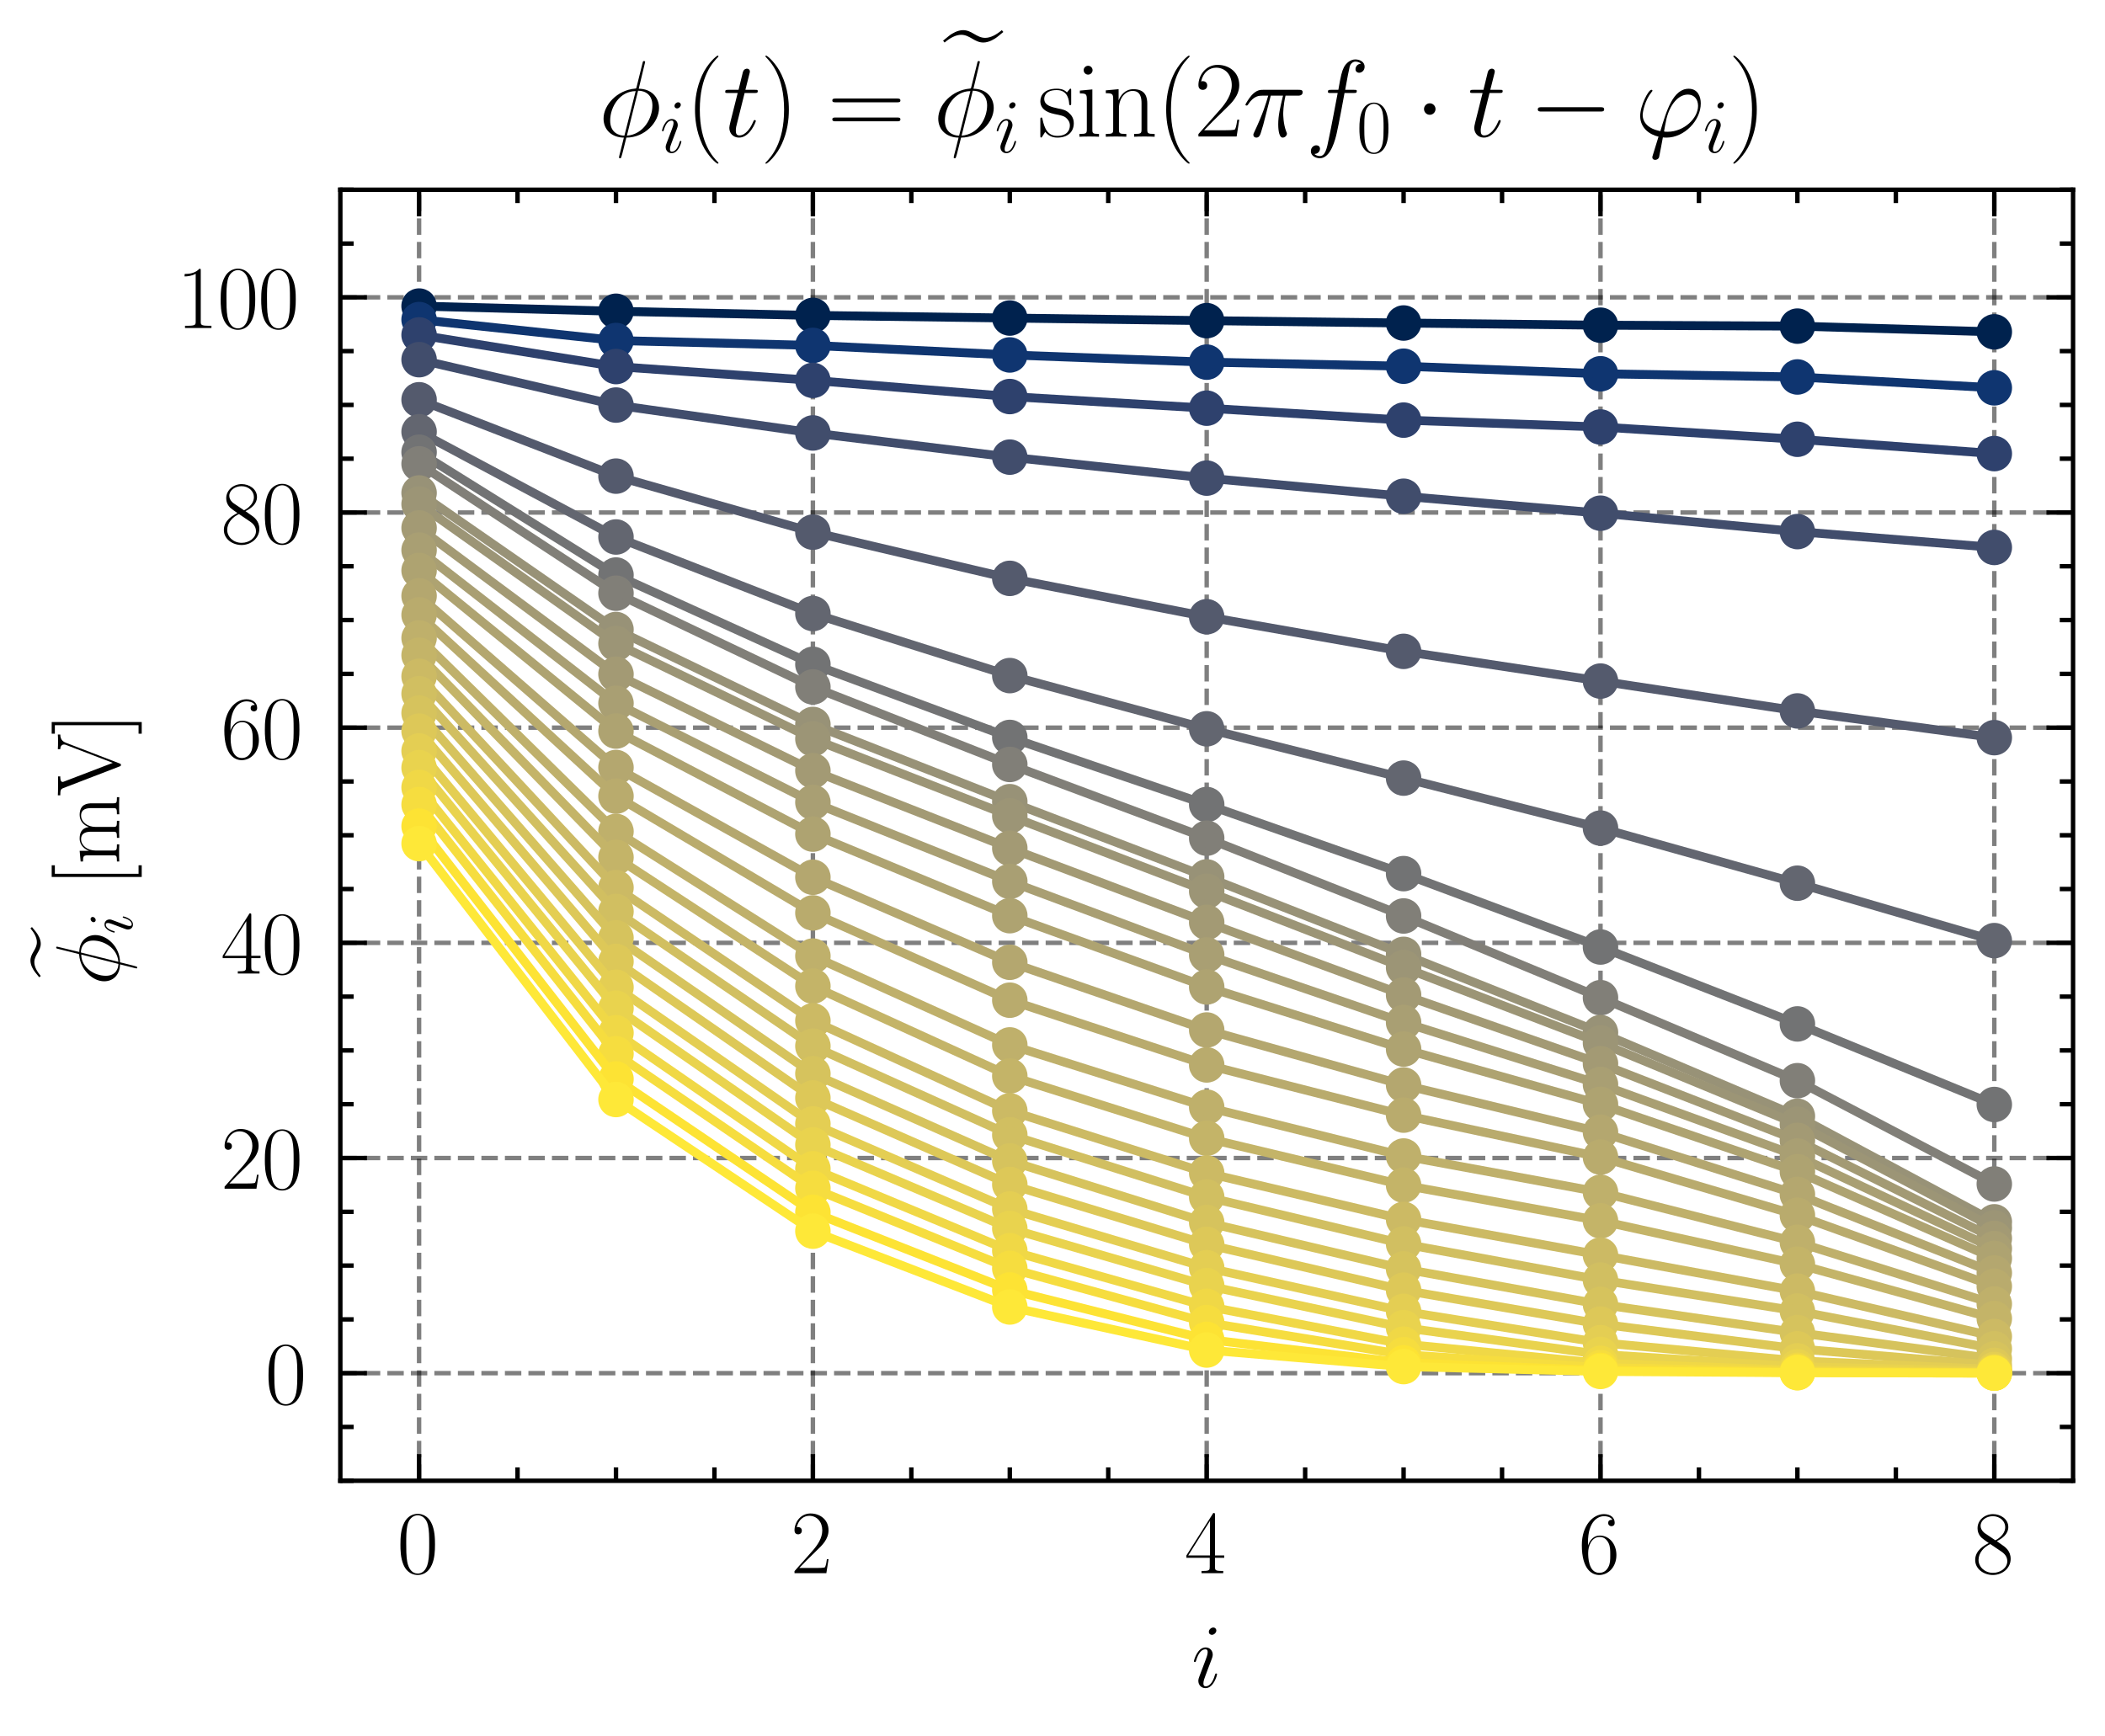 <?xml version="1.0" encoding="utf-8" standalone="no"?>
<!DOCTYPE svg PUBLIC "-//W3C//DTD SVG 1.1//EN"
  "http://www.w3.org/Graphics/SVG/1.1/DTD/svg11.dtd">
<svg xmlns:xlink="http://www.w3.org/1999/xlink" width="237.259pt" height="195.73pt" viewBox="0 0 237.259 195.73" xmlns="http://www.w3.org/2000/svg" version="1.1">
 <defs>
  <style type="text/css">*{stroke-linejoin: round; stroke-linecap: butt}</style>
 </defs>
 <g id="figure_1">
  <g id="patch_1">
   <path d="M 0 195.73 
L 237.259 195.73 
L 237.259 0 
L 0 0 
L 0 195.73 
z
" style="fill: none"/>
  </g>
  <g id="axes_1">
   <g id="patch_2">
    <path d="M 38.359 166.919 
L 233.659 166.919 
L 233.659 21.389 
L 38.359 21.389 
L 38.359 166.919 
z
" style="fill: none"/>
   </g>
   <g id="matplotlib.axis_1">
    <g id="xtick_1">
     <g id="line2d_1">
      <path d="M 47.236 166.919 
L 47.236 21.389 
" clip-path="url(#pf2f01b6e63)" style="fill: none; stroke-dasharray: 1.85,0.8; stroke-dashoffset: 0; stroke: #000000; stroke-opacity: 0.5; stroke-width: 0.5"/>
     </g>
     <g id="line2d_2">
      <defs>
       <path id="m91a27f283f" d="M 0 0 
L 0 -3 
" style="stroke: #000000; stroke-width: 0.5"/>
      </defs>
      <g>
       <use xlink:href="#m91a27f283f" x="47.236" y="166.919" style="stroke: #000000; stroke-width: 0.5"/>
      </g>
     </g>
     <g id="line2d_3">
      <defs>
       <path id="m5aa4cf70b6" d="M 0 0 
L 0 3 
" style="stroke: #000000; stroke-width: 0.5"/>
      </defs>
      <g>
       <use xlink:href="#m5aa4cf70b6" x="47.236" y="21.389" style="stroke: #000000; stroke-width: 0.5"/>
      </g>
     </g>
     <g id="text_1">
      <!-- $\mathdefault{0}$ -->
      <g transform="translate(44.746 177.338) scale(0.1 -0.1)">
       <defs>
        <path id="CMR17-30" d="M 2688 2025 
C 2688 2416 2682 3080 2413 3591 
C 2176 4039 1798 4198 1466 4198 
C 1158 4198 768 4058 525 3597 
C 269 3118 243 2524 243 2025 
C 243 1661 250 1106 448 619 
C 723 -39 1216 -128 1466 -128 
C 1760 -128 2208 -7 2470 600 
C 2662 1042 2688 1559 2688 2025 
z
M 1466 -26 
C 1056 -26 813 325 723 812 
C 653 1188 653 1738 653 2096 
C 653 2588 653 2997 736 3387 
C 858 3929 1216 4096 1466 4096 
C 1728 4096 2067 3923 2189 3400 
C 2272 3036 2278 2607 2278 2096 
C 2278 1680 2278 1169 2202 792 
C 2067 95 1690 -26 1466 -26 
z
" transform="scale(0.016)"/>
       </defs>
       <use xlink:href="#CMR17-30" transform="scale(0.996)"/>
      </g>
     </g>
    </g>
    <g id="xtick_2">
     <g id="line2d_4">
      <path d="M 91.623 166.919 
L 91.623 21.389 
" clip-path="url(#pf2f01b6e63)" style="fill: none; stroke-dasharray: 1.85,0.8; stroke-dashoffset: 0; stroke: #000000; stroke-opacity: 0.5; stroke-width: 0.5"/>
     </g>
     <g id="line2d_5">
      <g>
       <use xlink:href="#m91a27f283f" x="91.623" y="166.919" style="stroke: #000000; stroke-width: 0.5"/>
      </g>
     </g>
     <g id="line2d_6">
      <g>
       <use xlink:href="#m5aa4cf70b6" x="91.623" y="21.389" style="stroke: #000000; stroke-width: 0.5"/>
      </g>
     </g>
     <g id="text_2">
      <!-- $\mathdefault{2}$ -->
      <g transform="translate(89.132 177.338) scale(0.1 -0.1)">
       <defs>
        <path id="CMR17-32" d="M 2669 989 
L 2554 989 
C 2490 536 2438 459 2413 420 
C 2381 369 1920 369 1830 369 
L 602 369 
C 832 619 1280 1072 1824 1597 
C 2214 1967 2669 2402 2669 3035 
C 2669 3790 2067 4224 1395 4224 
C 691 4224 262 3604 262 3030 
C 262 2780 448 2748 525 2748 
C 589 2748 781 2787 781 3010 
C 781 3207 614 3264 525 3264 
C 486 3264 448 3258 422 3245 
C 544 3790 915 4058 1306 4058 
C 1862 4058 2227 3617 2227 3035 
C 2227 2479 1901 2000 1536 1584 
L 262 146 
L 262 0 
L 2515 0 
L 2669 989 
z
" transform="scale(0.016)"/>
       </defs>
       <use xlink:href="#CMR17-32" transform="scale(0.996)"/>
      </g>
     </g>
    </g>
    <g id="xtick_3">
     <g id="line2d_7">
      <path d="M 136.009 166.919 
L 136.009 21.389 
" clip-path="url(#pf2f01b6e63)" style="fill: none; stroke-dasharray: 1.85,0.8; stroke-dashoffset: 0; stroke: #000000; stroke-opacity: 0.5; stroke-width: 0.5"/>
     </g>
     <g id="line2d_8">
      <g>
       <use xlink:href="#m91a27f283f" x="136.009" y="166.919" style="stroke: #000000; stroke-width: 0.5"/>
      </g>
     </g>
     <g id="line2d_9">
      <g>
       <use xlink:href="#m5aa4cf70b6" x="136.009" y="21.389" style="stroke: #000000; stroke-width: 0.5"/>
      </g>
     </g>
     <g id="text_3">
      <!-- $\mathdefault{4}$ -->
      <g transform="translate(133.518 177.338) scale(0.1 -0.1)">
       <defs>
        <path id="CMR17-34" d="M 2150 4122 
C 2150 4256 2144 4256 2029 4256 
L 128 1254 
L 128 1088 
L 1779 1088 
L 1779 457 
C 1779 224 1766 160 1318 160 
L 1197 160 
L 1197 0 
C 1402 0 1747 0 1965 0 
C 2182 0 2528 0 2733 0 
L 2733 160 
L 2611 160 
C 2163 160 2150 224 2150 457 
L 2150 1088 
L 2803 1088 
L 2803 1254 
L 2150 1254 
L 2150 4122 
z
M 1798 3703 
L 1798 1254 
L 256 1254 
L 1798 3703 
z
" transform="scale(0.016)"/>
       </defs>
       <use xlink:href="#CMR17-34" transform="scale(0.996)"/>
      </g>
     </g>
    </g>
    <g id="xtick_4">
     <g id="line2d_10">
      <path d="M 180.395 166.919 
L 180.395 21.389 
" clip-path="url(#pf2f01b6e63)" style="fill: none; stroke-dasharray: 1.85,0.8; stroke-dashoffset: 0; stroke: #000000; stroke-opacity: 0.5; stroke-width: 0.5"/>
     </g>
     <g id="line2d_11">
      <g>
       <use xlink:href="#m91a27f283f" x="180.395" y="166.919" style="stroke: #000000; stroke-width: 0.5"/>
      </g>
     </g>
     <g id="line2d_12">
      <g>
       <use xlink:href="#m5aa4cf70b6" x="180.395" y="21.389" style="stroke: #000000; stroke-width: 0.5"/>
      </g>
     </g>
     <g id="text_4">
      <!-- $\mathdefault{6}$ -->
      <g transform="translate(177.905 177.338) scale(0.1 -0.1)">
       <defs>
        <path id="CMR17-36" d="M 678 2176 
C 678 3690 1395 4032 1811 4032 
C 1946 4032 2272 4009 2400 3776 
C 2298 3776 2106 3776 2106 3553 
C 2106 3381 2246 3323 2336 3323 
C 2394 3323 2566 3348 2566 3560 
C 2566 3954 2246 4179 1805 4179 
C 1043 4179 243 3390 243 1984 
C 243 253 966 -128 1478 -128 
C 2099 -128 2688 427 2688 1283 
C 2688 2081 2170 2662 1517 2662 
C 1126 2662 838 2407 678 1960 
L 678 2176 
z
M 1478 25 
C 691 25 691 1200 691 1436 
C 691 1896 909 2560 1504 2560 
C 1613 2560 1926 2560 2138 2120 
C 2253 1870 2253 1609 2253 1289 
C 2253 944 2253 690 2118 434 
C 1978 171 1773 25 1478 25 
z
" transform="scale(0.016)"/>
       </defs>
       <use xlink:href="#CMR17-36" transform="scale(0.996)"/>
      </g>
     </g>
    </g>
    <g id="xtick_5">
     <g id="line2d_13">
      <path d="M 224.782 166.919 
L 224.782 21.389 
" clip-path="url(#pf2f01b6e63)" style="fill: none; stroke-dasharray: 1.85,0.8; stroke-dashoffset: 0; stroke: #000000; stroke-opacity: 0.5; stroke-width: 0.5"/>
     </g>
     <g id="line2d_14">
      <g>
       <use xlink:href="#m91a27f283f" x="224.782" y="166.919" style="stroke: #000000; stroke-width: 0.5"/>
      </g>
     </g>
     <g id="line2d_15">
      <g>
       <use xlink:href="#m5aa4cf70b6" x="224.782" y="21.389" style="stroke: #000000; stroke-width: 0.5"/>
      </g>
     </g>
     <g id="text_5">
      <!-- $\mathdefault{8}$ -->
      <g transform="translate(222.291 177.338) scale(0.1 -0.1)">
       <defs>
        <path id="CMR17-38" d="M 1741 2264 
C 2144 2467 2554 2773 2554 3263 
C 2554 3841 1990 4179 1472 4179 
C 890 4179 378 3759 378 3180 
C 378 3021 416 2747 666 2505 
C 730 2442 998 2251 1171 2130 
C 883 1983 211 1634 211 934 
C 211 279 838 -128 1459 -128 
C 2144 -128 2720 362 2720 1010 
C 2720 1590 2330 1857 2074 2029 
L 1741 2264 
z
M 902 2822 
C 851 2854 595 3051 595 3351 
C 595 3739 998 4032 1459 4032 
C 1965 4032 2336 3676 2336 3262 
C 2336 2669 1670 2331 1638 2331 
C 1632 2331 1626 2331 1574 2370 
L 902 2822 
z
M 2080 1519 
C 2176 1449 2483 1240 2483 851 
C 2483 381 2010 25 1472 25 
C 890 25 448 438 448 940 
C 448 1443 838 1862 1280 2060 
L 2080 1519 
z
" transform="scale(0.016)"/>
       </defs>
       <use xlink:href="#CMR17-38" transform="scale(0.996)"/>
      </g>
     </g>
    </g>
    <g id="xtick_6">
     <g id="line2d_16">
      <defs>
       <path id="m5c65b70c7c" d="M 0 0 
L 0 -1.5 
" style="stroke: #000000; stroke-width: 0.5"/>
      </defs>
      <g>
       <use xlink:href="#m5c65b70c7c" x="58.333" y="166.919" style="stroke: #000000; stroke-width: 0.5"/>
      </g>
     </g>
     <g id="line2d_17">
      <defs>
       <path id="m01e39be3b6" d="M 0 0 
L 0 1.5 
" style="stroke: #000000; stroke-width: 0.5"/>
      </defs>
      <g>
       <use xlink:href="#m01e39be3b6" x="58.333" y="21.389" style="stroke: #000000; stroke-width: 0.5"/>
      </g>
     </g>
    </g>
    <g id="xtick_7">
     <g id="line2d_18">
      <g>
       <use xlink:href="#m5c65b70c7c" x="69.429" y="166.919" style="stroke: #000000; stroke-width: 0.5"/>
      </g>
     </g>
     <g id="line2d_19">
      <g>
       <use xlink:href="#m01e39be3b6" x="69.429" y="21.389" style="stroke: #000000; stroke-width: 0.5"/>
      </g>
     </g>
    </g>
    <g id="xtick_8">
     <g id="line2d_20">
      <g>
       <use xlink:href="#m5c65b70c7c" x="80.526" y="166.919" style="stroke: #000000; stroke-width: 0.5"/>
      </g>
     </g>
     <g id="line2d_21">
      <g>
       <use xlink:href="#m01e39be3b6" x="80.526" y="21.389" style="stroke: #000000; stroke-width: 0.5"/>
      </g>
     </g>
    </g>
    <g id="xtick_9">
     <g id="line2d_22">
      <g>
       <use xlink:href="#m5c65b70c7c" x="102.719" y="166.919" style="stroke: #000000; stroke-width: 0.5"/>
      </g>
     </g>
     <g id="line2d_23">
      <g>
       <use xlink:href="#m01e39be3b6" x="102.719" y="21.389" style="stroke: #000000; stroke-width: 0.5"/>
      </g>
     </g>
    </g>
    <g id="xtick_10">
     <g id="line2d_24">
      <g>
       <use xlink:href="#m5c65b70c7c" x="113.816" y="166.919" style="stroke: #000000; stroke-width: 0.5"/>
      </g>
     </g>
     <g id="line2d_25">
      <g>
       <use xlink:href="#m01e39be3b6" x="113.816" y="21.389" style="stroke: #000000; stroke-width: 0.5"/>
      </g>
     </g>
    </g>
    <g id="xtick_11">
     <g id="line2d_26">
      <g>
       <use xlink:href="#m5c65b70c7c" x="124.912" y="166.919" style="stroke: #000000; stroke-width: 0.5"/>
      </g>
     </g>
     <g id="line2d_27">
      <g>
       <use xlink:href="#m01e39be3b6" x="124.912" y="21.389" style="stroke: #000000; stroke-width: 0.5"/>
      </g>
     </g>
    </g>
    <g id="xtick_12">
     <g id="line2d_28">
      <g>
       <use xlink:href="#m5c65b70c7c" x="147.106" y="166.919" style="stroke: #000000; stroke-width: 0.5"/>
      </g>
     </g>
     <g id="line2d_29">
      <g>
       <use xlink:href="#m01e39be3b6" x="147.106" y="21.389" style="stroke: #000000; stroke-width: 0.5"/>
      </g>
     </g>
    </g>
    <g id="xtick_13">
     <g id="line2d_30">
      <g>
       <use xlink:href="#m5c65b70c7c" x="158.202" y="166.919" style="stroke: #000000; stroke-width: 0.5"/>
      </g>
     </g>
     <g id="line2d_31">
      <g>
       <use xlink:href="#m01e39be3b6" x="158.202" y="21.389" style="stroke: #000000; stroke-width: 0.5"/>
      </g>
     </g>
    </g>
    <g id="xtick_14">
     <g id="line2d_32">
      <g>
       <use xlink:href="#m5c65b70c7c" x="169.299" y="166.919" style="stroke: #000000; stroke-width: 0.5"/>
      </g>
     </g>
     <g id="line2d_33">
      <g>
       <use xlink:href="#m01e39be3b6" x="169.299" y="21.389" style="stroke: #000000; stroke-width: 0.5"/>
      </g>
     </g>
    </g>
    <g id="xtick_15">
     <g id="line2d_34">
      <g>
       <use xlink:href="#m5c65b70c7c" x="191.492" y="166.919" style="stroke: #000000; stroke-width: 0.5"/>
      </g>
     </g>
     <g id="line2d_35">
      <g>
       <use xlink:href="#m01e39be3b6" x="191.492" y="21.389" style="stroke: #000000; stroke-width: 0.5"/>
      </g>
     </g>
    </g>
    <g id="xtick_16">
     <g id="line2d_36">
      <g>
       <use xlink:href="#m5c65b70c7c" x="202.589" y="166.919" style="stroke: #000000; stroke-width: 0.5"/>
      </g>
     </g>
     <g id="line2d_37">
      <g>
       <use xlink:href="#m01e39be3b6" x="202.589" y="21.389" style="stroke: #000000; stroke-width: 0.5"/>
      </g>
     </g>
    </g>
    <g id="xtick_17">
     <g id="line2d_38">
      <g>
       <use xlink:href="#m5c65b70c7c" x="213.685" y="166.919" style="stroke: #000000; stroke-width: 0.5"/>
      </g>
     </g>
     <g id="line2d_39">
      <g>
       <use xlink:href="#m01e39be3b6" x="213.685" y="21.389" style="stroke: #000000; stroke-width: 0.5"/>
      </g>
     </g>
    </g>
    <g id="text_6">
     <!-- $i$ -->
     <g transform="translate(134.293 190.193) scale(0.1 -0.1)">
      <defs>
       <path id="CMMI12-69" d="M 1811 913 
C 1811 945 1786 971 1747 971 
C 1690 971 1683 952 1651 843 
C 1485 262 1222 64 1011 64 
C 934 64 845 83 845 275 
C 845 447 922 639 992 830 
L 1440 2018 
C 1459 2069 1504 2184 1504 2305 
C 1504 2574 1312 2816 998 2816 
C 410 2816 173 1890 173 1839 
C 173 1814 198 1782 243 1782 
C 301 1782 307 1807 333 1896 
C 486 2428 730 2682 979 2682 
C 1037 2682 1146 2682 1146 2478 
C 1146 2312 1062 2101 1011 1961 
L 563 773 
C 525 671 486 568 486 453 
C 486 166 685 -64 992 -64 
C 1581 -64 1811 869 1811 913 
z
M 1760 4013 
C 1760 4109 1683 4224 1542 4224 
C 1395 4224 1229 4083 1229 3917 
C 1229 3758 1363 3707 1440 3707 
C 1613 3707 1760 3873 1760 4013 
z
" transform="scale(0.016)"/>
      </defs>
      <use xlink:href="#CMMI12-69" transform="scale(0.996)"/>
     </g>
    </g>
   </g>
   <g id="matplotlib.axis_2">
    <g id="ytick_1">
     <g id="line2d_40">
      <path d="M 38.359 154.792 
L 233.659 154.792 
" clip-path="url(#pf2f01b6e63)" style="fill: none; stroke-dasharray: 1.85,0.8; stroke-dashoffset: 0; stroke: #000000; stroke-opacity: 0.5; stroke-width: 0.5"/>
     </g>
     <g id="line2d_41">
      <defs>
       <path id="mcbf65a2b2d" d="M 0 0 
L 3 0 
" style="stroke: #000000; stroke-width: 0.5"/>
      </defs>
      <g>
       <use xlink:href="#mcbf65a2b2d" x="38.359" y="154.792" style="stroke: #000000; stroke-width: 0.5"/>
      </g>
     </g>
     <g id="line2d_42">
      <defs>
       <path id="m9a5c2f8dfe" d="M 0 0 
L -3 0 
" style="stroke: #000000; stroke-width: 0.5"/>
      </defs>
      <g>
       <use xlink:href="#m9a5c2f8dfe" x="233.659" y="154.792" style="stroke: #000000; stroke-width: 0.5"/>
      </g>
     </g>
     <g id="text_7">
      <!-- $\mathdefault{0}$ -->
      <g transform="translate(29.878 158.251) scale(0.1 -0.1)">
       <use xlink:href="#CMR17-30" transform="scale(0.996)"/>
      </g>
     </g>
    </g>
    <g id="ytick_2">
     <g id="line2d_43">
      <path d="M 38.359 130.537 
L 233.659 130.537 
" clip-path="url(#pf2f01b6e63)" style="fill: none; stroke-dasharray: 1.85,0.8; stroke-dashoffset: 0; stroke: #000000; stroke-opacity: 0.5; stroke-width: 0.5"/>
     </g>
     <g id="line2d_44">
      <g>
       <use xlink:href="#mcbf65a2b2d" x="38.359" y="130.537" style="stroke: #000000; stroke-width: 0.5"/>
      </g>
     </g>
     <g id="line2d_45">
      <g>
       <use xlink:href="#m9a5c2f8dfe" x="233.659" y="130.537" style="stroke: #000000; stroke-width: 0.5"/>
      </g>
     </g>
     <g id="text_8">
      <!-- $\mathdefault{20}$ -->
      <g transform="translate(24.896 133.996) scale(0.1 -0.1)">
       <use xlink:href="#CMR17-32" transform="scale(0.996)"/>
       <use xlink:href="#CMR17-30" transform="translate(45.69 0) scale(0.996)"/>
      </g>
     </g>
    </g>
    <g id="ytick_3">
     <g id="line2d_46">
      <path d="M 38.359 106.282 
L 233.659 106.282 
" clip-path="url(#pf2f01b6e63)" style="fill: none; stroke-dasharray: 1.85,0.8; stroke-dashoffset: 0; stroke: #000000; stroke-opacity: 0.5; stroke-width: 0.5"/>
     </g>
     <g id="line2d_47">
      <g>
       <use xlink:href="#mcbf65a2b2d" x="38.359" y="106.282" style="stroke: #000000; stroke-width: 0.5"/>
      </g>
     </g>
     <g id="line2d_48">
      <g>
       <use xlink:href="#m9a5c2f8dfe" x="233.659" y="106.282" style="stroke: #000000; stroke-width: 0.5"/>
      </g>
     </g>
     <g id="text_9">
      <!-- $\mathdefault{40}$ -->
      <g transform="translate(24.896 109.741) scale(0.1 -0.1)">
       <use xlink:href="#CMR17-34" transform="scale(0.996)"/>
       <use xlink:href="#CMR17-30" transform="translate(45.69 0) scale(0.996)"/>
      </g>
     </g>
    </g>
    <g id="ytick_4">
     <g id="line2d_49">
      <path d="M 38.359 82.027 
L 233.659 82.027 
" clip-path="url(#pf2f01b6e63)" style="fill: none; stroke-dasharray: 1.85,0.8; stroke-dashoffset: 0; stroke: #000000; stroke-opacity: 0.5; stroke-width: 0.5"/>
     </g>
     <g id="line2d_50">
      <g>
       <use xlink:href="#mcbf65a2b2d" x="38.359" y="82.027" style="stroke: #000000; stroke-width: 0.5"/>
      </g>
     </g>
     <g id="line2d_51">
      <g>
       <use xlink:href="#m9a5c2f8dfe" x="233.659" y="82.027" style="stroke: #000000; stroke-width: 0.5"/>
      </g>
     </g>
     <g id="text_10">
      <!-- $\mathdefault{60}$ -->
      <g transform="translate(24.896 85.486) scale(0.1 -0.1)">
       <use xlink:href="#CMR17-36" transform="scale(0.996)"/>
       <use xlink:href="#CMR17-30" transform="translate(45.69 0) scale(0.996)"/>
      </g>
     </g>
    </g>
    <g id="ytick_5">
     <g id="line2d_52">
      <path d="M 38.359 57.772 
L 233.659 57.772 
" clip-path="url(#pf2f01b6e63)" style="fill: none; stroke-dasharray: 1.85,0.8; stroke-dashoffset: 0; stroke: #000000; stroke-opacity: 0.5; stroke-width: 0.5"/>
     </g>
     <g id="line2d_53">
      <g>
       <use xlink:href="#mcbf65a2b2d" x="38.359" y="57.772" style="stroke: #000000; stroke-width: 0.5"/>
      </g>
     </g>
     <g id="line2d_54">
      <g>
       <use xlink:href="#m9a5c2f8dfe" x="233.659" y="57.772" style="stroke: #000000; stroke-width: 0.5"/>
      </g>
     </g>
     <g id="text_11">
      <!-- $\mathdefault{80}$ -->
      <g transform="translate(24.896 61.231) scale(0.1 -0.1)">
       <use xlink:href="#CMR17-38" transform="scale(0.996)"/>
       <use xlink:href="#CMR17-30" transform="translate(45.69 0) scale(0.996)"/>
      </g>
     </g>
    </g>
    <g id="ytick_6">
     <g id="line2d_55">
      <path d="M 38.359 33.517 
L 233.659 33.517 
" clip-path="url(#pf2f01b6e63)" style="fill: none; stroke-dasharray: 1.85,0.8; stroke-dashoffset: 0; stroke: #000000; stroke-opacity: 0.5; stroke-width: 0.5"/>
     </g>
     <g id="line2d_56">
      <g>
       <use xlink:href="#mcbf65a2b2d" x="38.359" y="33.517" style="stroke: #000000; stroke-width: 0.5"/>
      </g>
     </g>
     <g id="line2d_57">
      <g>
       <use xlink:href="#m9a5c2f8dfe" x="233.659" y="33.517" style="stroke: #000000; stroke-width: 0.5"/>
      </g>
     </g>
     <g id="text_12">
      <!-- $\mathdefault{100}$ -->
      <g transform="translate(19.915 36.976) scale(0.1 -0.1)">
       <defs>
        <path id="CMR17-31" d="M 1702 4058 
C 1702 4192 1696 4192 1606 4192 
C 1357 3916 979 3827 621 3827 
C 602 3827 570 3827 563 3808 
C 557 3795 557 3782 557 3648 
C 755 3648 1088 3686 1344 3839 
L 1344 461 
C 1344 236 1331 160 781 160 
L 589 160 
L 589 0 
C 896 0 1216 0 1523 0 
C 1830 0 2150 0 2458 0 
L 2458 160 
L 2266 160 
C 1715 160 1702 230 1702 458 
L 1702 4058 
z
" transform="scale(0.016)"/>
       </defs>
       <use xlink:href="#CMR17-31" transform="scale(0.996)"/>
       <use xlink:href="#CMR17-30" transform="translate(45.69 0) scale(0.996)"/>
       <use xlink:href="#CMR17-30" transform="translate(91.381 0) scale(0.996)"/>
      </g>
     </g>
    </g>
    <g id="ytick_7">
     <g id="line2d_58">
      <defs>
       <path id="md164597547" d="M 0 0 
L 1.5 0 
" style="stroke: #000000; stroke-width: 0.5"/>
      </defs>
      <g>
       <use xlink:href="#md164597547" x="38.359" y="166.919" style="stroke: #000000; stroke-width: 0.5"/>
      </g>
     </g>
     <g id="line2d_59">
      <defs>
       <path id="m50bc6c8763" d="M 0 0 
L -1.5 0 
" style="stroke: #000000; stroke-width: 0.5"/>
      </defs>
      <g>
       <use xlink:href="#m50bc6c8763" x="233.659" y="166.919" style="stroke: #000000; stroke-width: 0.5"/>
      </g>
     </g>
    </g>
    <g id="ytick_8">
     <g id="line2d_60">
      <g>
       <use xlink:href="#md164597547" x="38.359" y="160.855" style="stroke: #000000; stroke-width: 0.5"/>
      </g>
     </g>
     <g id="line2d_61">
      <g>
       <use xlink:href="#m50bc6c8763" x="233.659" y="160.855" style="stroke: #000000; stroke-width: 0.5"/>
      </g>
     </g>
    </g>
    <g id="ytick_9">
     <g id="line2d_62">
      <g>
       <use xlink:href="#md164597547" x="38.359" y="148.728" style="stroke: #000000; stroke-width: 0.5"/>
      </g>
     </g>
     <g id="line2d_63">
      <g>
       <use xlink:href="#m50bc6c8763" x="233.659" y="148.728" style="stroke: #000000; stroke-width: 0.5"/>
      </g>
     </g>
    </g>
    <g id="ytick_10">
     <g id="line2d_64">
      <g>
       <use xlink:href="#md164597547" x="38.359" y="142.664" style="stroke: #000000; stroke-width: 0.5"/>
      </g>
     </g>
     <g id="line2d_65">
      <g>
       <use xlink:href="#m50bc6c8763" x="233.659" y="142.664" style="stroke: #000000; stroke-width: 0.5"/>
      </g>
     </g>
    </g>
    <g id="ytick_11">
     <g id="line2d_66">
      <g>
       <use xlink:href="#md164597547" x="38.359" y="136.6" style="stroke: #000000; stroke-width: 0.5"/>
      </g>
     </g>
     <g id="line2d_67">
      <g>
       <use xlink:href="#m50bc6c8763" x="233.659" y="136.6" style="stroke: #000000; stroke-width: 0.5"/>
      </g>
     </g>
    </g>
    <g id="ytick_12">
     <g id="line2d_68">
      <g>
       <use xlink:href="#md164597547" x="38.359" y="124.473" style="stroke: #000000; stroke-width: 0.5"/>
      </g>
     </g>
     <g id="line2d_69">
      <g>
       <use xlink:href="#m50bc6c8763" x="233.659" y="124.473" style="stroke: #000000; stroke-width: 0.5"/>
      </g>
     </g>
    </g>
    <g id="ytick_13">
     <g id="line2d_70">
      <g>
       <use xlink:href="#md164597547" x="38.359" y="118.409" style="stroke: #000000; stroke-width: 0.5"/>
      </g>
     </g>
     <g id="line2d_71">
      <g>
       <use xlink:href="#m50bc6c8763" x="233.659" y="118.409" style="stroke: #000000; stroke-width: 0.5"/>
      </g>
     </g>
    </g>
    <g id="ytick_14">
     <g id="line2d_72">
      <g>
       <use xlink:href="#md164597547" x="38.359" y="112.345" style="stroke: #000000; stroke-width: 0.5"/>
      </g>
     </g>
     <g id="line2d_73">
      <g>
       <use xlink:href="#m50bc6c8763" x="233.659" y="112.345" style="stroke: #000000; stroke-width: 0.5"/>
      </g>
     </g>
    </g>
    <g id="ytick_15">
     <g id="line2d_74">
      <g>
       <use xlink:href="#md164597547" x="38.359" y="100.218" style="stroke: #000000; stroke-width: 0.5"/>
      </g>
     </g>
     <g id="line2d_75">
      <g>
       <use xlink:href="#m50bc6c8763" x="233.659" y="100.218" style="stroke: #000000; stroke-width: 0.5"/>
      </g>
     </g>
    </g>
    <g id="ytick_16">
     <g id="line2d_76">
      <g>
       <use xlink:href="#md164597547" x="38.359" y="94.154" style="stroke: #000000; stroke-width: 0.5"/>
      </g>
     </g>
     <g id="line2d_77">
      <g>
       <use xlink:href="#m50bc6c8763" x="233.659" y="94.154" style="stroke: #000000; stroke-width: 0.5"/>
      </g>
     </g>
    </g>
    <g id="ytick_17">
     <g id="line2d_78">
      <g>
       <use xlink:href="#md164597547" x="38.359" y="88.09" style="stroke: #000000; stroke-width: 0.5"/>
      </g>
     </g>
     <g id="line2d_79">
      <g>
       <use xlink:href="#m50bc6c8763" x="233.659" y="88.09" style="stroke: #000000; stroke-width: 0.5"/>
      </g>
     </g>
    </g>
    <g id="ytick_18">
     <g id="line2d_80">
      <g>
       <use xlink:href="#md164597547" x="38.359" y="75.963" style="stroke: #000000; stroke-width: 0.5"/>
      </g>
     </g>
     <g id="line2d_81">
      <g>
       <use xlink:href="#m50bc6c8763" x="233.659" y="75.963" style="stroke: #000000; stroke-width: 0.5"/>
      </g>
     </g>
    </g>
    <g id="ytick_19">
     <g id="line2d_82">
      <g>
       <use xlink:href="#md164597547" x="38.359" y="69.899" style="stroke: #000000; stroke-width: 0.5"/>
      </g>
     </g>
     <g id="line2d_83">
      <g>
       <use xlink:href="#m50bc6c8763" x="233.659" y="69.899" style="stroke: #000000; stroke-width: 0.5"/>
      </g>
     </g>
    </g>
    <g id="ytick_20">
     <g id="line2d_84">
      <g>
       <use xlink:href="#md164597547" x="38.359" y="63.835" style="stroke: #000000; stroke-width: 0.5"/>
      </g>
     </g>
     <g id="line2d_85">
      <g>
       <use xlink:href="#m50bc6c8763" x="233.659" y="63.835" style="stroke: #000000; stroke-width: 0.5"/>
      </g>
     </g>
    </g>
    <g id="ytick_21">
     <g id="line2d_86">
      <g>
       <use xlink:href="#md164597547" x="38.359" y="51.708" style="stroke: #000000; stroke-width: 0.5"/>
      </g>
     </g>
     <g id="line2d_87">
      <g>
       <use xlink:href="#m50bc6c8763" x="233.659" y="51.708" style="stroke: #000000; stroke-width: 0.5"/>
      </g>
     </g>
    </g>
    <g id="ytick_22">
     <g id="line2d_88">
      <g>
       <use xlink:href="#md164597547" x="38.359" y="45.644" style="stroke: #000000; stroke-width: 0.5"/>
      </g>
     </g>
     <g id="line2d_89">
      <g>
       <use xlink:href="#m50bc6c8763" x="233.659" y="45.644" style="stroke: #000000; stroke-width: 0.5"/>
      </g>
     </g>
    </g>
    <g id="ytick_23">
     <g id="line2d_90">
      <g>
       <use xlink:href="#md164597547" x="38.359" y="39.58" style="stroke: #000000; stroke-width: 0.5"/>
      </g>
     </g>
     <g id="line2d_91">
      <g>
       <use xlink:href="#m50bc6c8763" x="233.659" y="39.58" style="stroke: #000000; stroke-width: 0.5"/>
      </g>
     </g>
    </g>
    <g id="ytick_24">
     <g id="line2d_92">
      <g>
       <use xlink:href="#md164597547" x="38.359" y="27.453" style="stroke: #000000; stroke-width: 0.5"/>
      </g>
     </g>
     <g id="line2d_93">
      <g>
       <use xlink:href="#m50bc6c8763" x="233.659" y="27.453" style="stroke: #000000; stroke-width: 0.5"/>
      </g>
     </g>
    </g>
    <g id="ytick_25">
     <g id="line2d_94">
      <g>
       <use xlink:href="#md164597547" x="38.359" y="21.389" style="stroke: #000000; stroke-width: 0.5"/>
      </g>
     </g>
     <g id="line2d_95">
      <g>
       <use xlink:href="#m50bc6c8763" x="233.659" y="21.389" style="stroke: #000000; stroke-width: 0.5"/>
      </g>
     </g>
    </g>
    <g id="text_13">
     <!-- $\widetilde{\phi}_i$ [mV] -->
     <g transform="translate(13.424 111.096) rotate(-90) scale(0.1 -0.1)">
      <defs>
       <path id="CMEX10-65" d="M 3462 4621 
C 3149 4358 2810 4166 2483 4166 
C 2227 4166 2042 4275 1818 4403 
C 1632 4512 1434 4621 1178 4621 
C 1018 4621 851 4570 710 4506 
C 582 4442 454 4371 346 4282 
L 0 4000 
L 90 3891 
C 403 4154 742 4346 1069 4346 
C 1325 4346 1510 4237 1734 4109 
C 1920 4000 2118 3891 2374 3891 
C 2534 3891 2701 3942 2842 4006 
C 2970 4070 3098 4141 3206 4230 
L 3552 4512 
L 3462 4621 
z
" transform="scale(0.016)"/>
       <path id="CMMI12-1e" d="M 2752 4390 
C 2752 4448 2707 4448 2688 4448 
C 2630 4448 2624 4435 2598 4326 
L 2253 2939 
C 2234 2856 2227 2849 2221 2843 
C 2214 2830 2170 2824 2157 2824 
C 1107 2734 301 1864 301 1057 
C 301 361 832 -64 1498 -64 
C 1446 -261 1402 -463 1350 -659 
C 1261 -995 1210 -1204 1210 -1229 
C 1210 -1241 1210 -1280 1274 -1280 
C 1293 -1280 1318 -1280 1331 -1254 
C 1344 -1241 1382 -1089 1408 -1008 
L 1645 -64 
C 2739 -64 3571 854 3571 1680 
C 3571 2343 3085 2816 2374 2816 
L 2752 4390 
z
M 2336 2701 
C 2758 2701 3181 2463 3181 1828 
C 3181 1097 2675 128 1677 50 
L 2336 2701 
z
M 1530 50 
C 1216 50 691 220 691 938 
C 691 1761 1274 2676 2195 2676 
L 1530 50 
z
" transform="scale(0.016)"/>
       <path id="CMR17-5b" d="M 1504 -1600 
L 1504 -1377 
L 902 -1377 
L 902 4544 
L 1504 4544 
L 1504 4767 
L 678 4767 
L 678 -1600 
L 1504 -1600 
z
" transform="scale(0.016)"/>
       <path id="CMR17-6d" d="M 4326 1933 
C 4326 2252 4269 2790 3507 2790 
C 3072 2790 2771 2496 2656 2151 
L 2650 2151 
C 2573 2676 2195 2790 1837 2790 
C 1331 2790 1069 2400 973 2144 
L 966 2144 
L 966 2790 
L 211 2720 
L 211 2554 
C 589 2554 646 2515 646 2208 
L 646 428 
C 646 184 621 153 211 153 
L 211 -13 
C 365 0 646 0 813 0 
C 979 0 1267 0 1421 -13 
L 1421 153 
C 1011 153 986 178 986 428 
L 986 1658 
C 986 2247 1344 2688 1792 2688 
C 2266 2688 2317 2266 2317 1958 
L 2317 428 
C 2317 184 2291 153 1882 153 
L 1882 -13 
C 2035 0 2317 0 2483 0 
C 2650 0 2938 0 3091 -13 
L 3091 153 
C 2682 153 2656 178 2656 428 
L 2656 1658 
C 2656 2247 3014 2688 3462 2688 
C 3936 2688 3987 2266 3987 1958 
L 3987 428 
C 3987 184 3962 153 3552 153 
L 3552 -13 
C 3706 0 3987 0 4154 0 
C 4320 0 4608 0 4762 -13 
L 4762 153 
C 4352 153 4326 178 4326 428 
L 4326 1933 
z
" transform="scale(0.016)"/>
       <path id="CMR17-56" d="M 3776 3745 
C 3834 3886 3936 4160 4365 4160 
L 4365 4332 
C 4218 4319 4051 4319 3891 4319 
C 3738 4319 3475 4319 3328 4332 
L 3328 4160 
C 3648 4160 3661 3936 3661 3898 
C 3661 3827 3642 3783 3622 3732 
L 2362 446 
L 1043 3886 
C 1024 3931 1011 3963 1011 3994 
C 1011 4160 1267 4160 1402 4160 
L 1402 4319 
C 1197 4319 896 4319 685 4319 
C 518 4319 218 4319 64 4332 
L 64 4160 
C 435 4160 506 4135 582 3931 
L 2106 -26 
C 2138 -115 2144 -128 2214 -128 
C 2285 -128 2291 -115 2323 -26 
L 3776 3745 
z
" transform="scale(0.016)"/>
       <path id="CMR17-5d" d="M 915 4767 
L 90 4767 
L 90 4544 
L 691 4544 
L 691 -1377 
L 90 -1377 
L 90 -1600 
L 915 -1600 
L 915 4767 
z
" transform="scale(0.016)"/>
      </defs>
      <use xlink:href="#CMEX10-65" transform="translate(9.322 26.29) scale(0.996)"/>
      <use xlink:href="#CMMI12-1e" transform="scale(0.996)"/>
      <use xlink:href="#CMMI12-69" transform="translate(57.734 -14.944) scale(0.697)"/>
      <use xlink:href="#CMR17-5b" transform="translate(111.603 0) scale(0.996)"/>
      <use xlink:href="#CMR17-6d" transform="translate(136.474 0) scale(0.996)"/>
      <use xlink:href="#CMR17-56" transform="translate(213.394 0) scale(0.996)"/>
      <use xlink:href="#CMR17-5d" transform="translate(282.466 0) scale(0.996)"/>
     </g>
    </g>
   </g>
   <g id="line2d_96">
    <path d="M 47.236 34.503 
L 69.429 35.088 
L 91.623 35.554 
L 113.816 35.851 
L 136.009 36.146 
L 158.202 36.412 
L 180.395 36.659 
L 202.589 36.763 
L 224.782 37.408 
" clip-path="url(#pf2f01b6e63)" style="fill: none; stroke: #00224e; stroke-linecap: square"/>
    <defs>
     <path id="m7586dd9fa4" d="M 0 1.5 
C 0.398 1.5 0.779 1.342 1.061 1.061 
C 1.342 0.779 1.5 0.398 1.5 0 
C 1.5 -0.398 1.342 -0.779 1.061 -1.061 
C 0.779 -1.342 0.398 -1.5 0 -1.5 
C -0.398 -1.5 -0.779 -1.342 -1.061 -1.061 
C -1.342 -0.779 -1.5 -0.398 -1.5 0 
C -1.5 0.398 -1.342 0.779 -1.061 1.061 
C -0.779 1.342 -0.398 1.5 0 1.5 
z
" style="stroke: #00224e"/>
    </defs>
    <g clip-path="url(#pf2f01b6e63)">
     <use xlink:href="#m7586dd9fa4" x="47.236" y="34.503" style="fill: #00224e; stroke: #00224e"/>
     <use xlink:href="#m7586dd9fa4" x="69.429" y="35.088" style="fill: #00224e; stroke: #00224e"/>
     <use xlink:href="#m7586dd9fa4" x="91.623" y="35.554" style="fill: #00224e; stroke: #00224e"/>
     <use xlink:href="#m7586dd9fa4" x="113.816" y="35.851" style="fill: #00224e; stroke: #00224e"/>
     <use xlink:href="#m7586dd9fa4" x="136.009" y="36.146" style="fill: #00224e; stroke: #00224e"/>
     <use xlink:href="#m7586dd9fa4" x="158.202" y="36.412" style="fill: #00224e; stroke: #00224e"/>
     <use xlink:href="#m7586dd9fa4" x="180.395" y="36.659" style="fill: #00224e; stroke: #00224e"/>
     <use xlink:href="#m7586dd9fa4" x="202.589" y="36.763" style="fill: #00224e; stroke: #00224e"/>
     <use xlink:href="#m7586dd9fa4" x="224.782" y="37.408" style="fill: #00224e; stroke: #00224e"/>
    </g>
   </g>
   <g id="line2d_97">
    <path d="M 47.236 36.027 
L 69.429 38.386 
L 91.623 38.938 
L 113.816 40.011 
L 136.009 40.823 
L 158.202 41.281 
L 180.395 42.135 
L 202.589 42.493 
L 224.782 43.717 
" clip-path="url(#pf2f01b6e63)" style="fill: none; stroke: #0f3570; stroke-linecap: square"/>
    <defs>
     <path id="m10f45c8851" d="M 0 1.5 
C 0.398 1.5 0.779 1.342 1.061 1.061 
C 1.342 0.779 1.5 0.398 1.5 0 
C 1.5 -0.398 1.342 -0.779 1.061 -1.061 
C 0.779 -1.342 0.398 -1.5 0 -1.5 
C -0.398 -1.5 -0.779 -1.342 -1.061 -1.061 
C -1.342 -0.779 -1.5 -0.398 -1.5 0 
C -1.5 0.398 -1.342 0.779 -1.061 1.061 
C -0.779 1.342 -0.398 1.5 0 1.5 
z
" style="stroke: #0f3570"/>
    </defs>
    <g clip-path="url(#pf2f01b6e63)">
     <use xlink:href="#m10f45c8851" x="47.236" y="36.027" style="fill: #0f3570; stroke: #0f3570"/>
     <use xlink:href="#m10f45c8851" x="69.429" y="38.386" style="fill: #0f3570; stroke: #0f3570"/>
     <use xlink:href="#m10f45c8851" x="91.623" y="38.938" style="fill: #0f3570; stroke: #0f3570"/>
     <use xlink:href="#m10f45c8851" x="113.816" y="40.011" style="fill: #0f3570; stroke: #0f3570"/>
     <use xlink:href="#m10f45c8851" x="136.009" y="40.823" style="fill: #0f3570; stroke: #0f3570"/>
     <use xlink:href="#m10f45c8851" x="158.202" y="41.281" style="fill: #0f3570; stroke: #0f3570"/>
     <use xlink:href="#m10f45c8851" x="180.395" y="42.135" style="fill: #0f3570; stroke: #0f3570"/>
     <use xlink:href="#m10f45c8851" x="202.589" y="42.493" style="fill: #0f3570; stroke: #0f3570"/>
     <use xlink:href="#m10f45c8851" x="224.782" y="43.717" style="fill: #0f3570; stroke: #0f3570"/>
    </g>
   </g>
   <g id="line2d_98">
    <path d="M 47.236 37.756 
L 69.429 41.322 
L 91.623 42.88 
L 113.816 44.701 
L 136.009 46.012 
L 158.202 47.358 
L 180.395 48.134 
L 202.589 49.517 
L 224.782 51.133 
" clip-path="url(#pf2f01b6e63)" style="fill: none; stroke: #2e416d; stroke-linecap: square"/>
    <defs>
     <path id="md34f402deb" d="M 0 1.5 
C 0.398 1.5 0.779 1.342 1.061 1.061 
C 1.342 0.779 1.5 0.398 1.5 0 
C 1.5 -0.398 1.342 -0.779 1.061 -1.061 
C 0.779 -1.342 0.398 -1.5 0 -1.5 
C -0.398 -1.5 -0.779 -1.342 -1.061 -1.061 
C -1.342 -0.779 -1.5 -0.398 -1.5 0 
C -1.5 0.398 -1.342 0.779 -1.061 1.061 
C -0.779 1.342 -0.398 1.5 0 1.5 
z
" style="stroke: #2e416d"/>
    </defs>
    <g clip-path="url(#pf2f01b6e63)">
     <use xlink:href="#md34f402deb" x="47.236" y="37.756" style="fill: #2e416d; stroke: #2e416d"/>
     <use xlink:href="#md34f402deb" x="69.429" y="41.322" style="fill: #2e416d; stroke: #2e416d"/>
     <use xlink:href="#md34f402deb" x="91.623" y="42.88" style="fill: #2e416d; stroke: #2e416d"/>
     <use xlink:href="#md34f402deb" x="113.816" y="44.701" style="fill: #2e416d; stroke: #2e416d"/>
     <use xlink:href="#md34f402deb" x="136.009" y="46.012" style="fill: #2e416d; stroke: #2e416d"/>
     <use xlink:href="#md34f402deb" x="158.202" y="47.358" style="fill: #2e416d; stroke: #2e416d"/>
     <use xlink:href="#md34f402deb" x="180.395" y="48.134" style="fill: #2e416d; stroke: #2e416d"/>
     <use xlink:href="#md34f402deb" x="202.589" y="49.517" style="fill: #2e416d; stroke: #2e416d"/>
     <use xlink:href="#md34f402deb" x="224.782" y="51.133" style="fill: #2e416d; stroke: #2e416d"/>
    </g>
   </g>
   <g id="line2d_99">
    <path d="M 47.236 40.544 
L 69.429 45.661 
L 91.623 48.805 
L 113.816 51.53 
L 136.009 53.896 
L 158.202 55.941 
L 180.395 57.849 
L 202.589 59.925 
L 224.782 61.711 
" clip-path="url(#pf2f01b6e63)" style="fill: none; stroke: #414d6c; stroke-linecap: square"/>
    <defs>
     <path id="m8839aa4fbf" d="M 0 1.5 
C 0.398 1.5 0.779 1.342 1.061 1.061 
C 1.342 0.779 1.5 0.398 1.5 0 
C 1.5 -0.398 1.342 -0.779 1.061 -1.061 
C 0.779 -1.342 0.398 -1.5 0 -1.5 
C -0.398 -1.5 -0.779 -1.342 -1.061 -1.061 
C -1.342 -0.779 -1.5 -0.398 -1.5 0 
C -1.5 0.398 -1.342 0.779 -1.061 1.061 
C -0.779 1.342 -0.398 1.5 0 1.5 
z
" style="stroke: #414d6c"/>
    </defs>
    <g clip-path="url(#pf2f01b6e63)">
     <use xlink:href="#m8839aa4fbf" x="47.236" y="40.544" style="fill: #414d6c; stroke: #414d6c"/>
     <use xlink:href="#m8839aa4fbf" x="69.429" y="45.661" style="fill: #414d6c; stroke: #414d6c"/>
     <use xlink:href="#m8839aa4fbf" x="91.623" y="48.805" style="fill: #414d6c; stroke: #414d6c"/>
     <use xlink:href="#m8839aa4fbf" x="113.816" y="51.53" style="fill: #414d6c; stroke: #414d6c"/>
     <use xlink:href="#m8839aa4fbf" x="136.009" y="53.896" style="fill: #414d6c; stroke: #414d6c"/>
     <use xlink:href="#m8839aa4fbf" x="158.202" y="55.941" style="fill: #414d6c; stroke: #414d6c"/>
     <use xlink:href="#m8839aa4fbf" x="180.395" y="57.849" style="fill: #414d6c; stroke: #414d6c"/>
     <use xlink:href="#m8839aa4fbf" x="202.589" y="59.925" style="fill: #414d6c; stroke: #414d6c"/>
     <use xlink:href="#m8839aa4fbf" x="224.782" y="61.711" style="fill: #414d6c; stroke: #414d6c"/>
    </g>
   </g>
   <g id="line2d_100">
    <path d="M 47.236 45.066 
L 69.429 53.671 
L 91.623 59.987 
L 113.816 65.196 
L 136.009 69.524 
L 158.202 73.425 
L 180.395 76.776 
L 202.589 80.139 
L 224.782 83.152 
" clip-path="url(#pf2f01b6e63)" style="fill: none; stroke: #545a6d; stroke-linecap: square"/>
    <defs>
     <path id="m18ae6f393f" d="M 0 1.5 
C 0.398 1.5 0.779 1.342 1.061 1.061 
C 1.342 0.779 1.5 0.398 1.5 0 
C 1.5 -0.398 1.342 -0.779 1.061 -1.061 
C 0.779 -1.342 0.398 -1.5 0 -1.5 
C -0.398 -1.5 -0.779 -1.342 -1.061 -1.061 
C -1.342 -0.779 -1.5 -0.398 -1.5 0 
C -1.5 0.398 -1.342 0.779 -1.061 1.061 
C -0.779 1.342 -0.398 1.5 0 1.5 
z
" style="stroke: #545a6d"/>
    </defs>
    <g clip-path="url(#pf2f01b6e63)">
     <use xlink:href="#m18ae6f393f" x="47.236" y="45.066" style="fill: #545a6d; stroke: #545a6d"/>
     <use xlink:href="#m18ae6f393f" x="69.429" y="53.671" style="fill: #545a6d; stroke: #545a6d"/>
     <use xlink:href="#m18ae6f393f" x="91.623" y="59.987" style="fill: #545a6d; stroke: #545a6d"/>
     <use xlink:href="#m18ae6f393f" x="113.816" y="65.196" style="fill: #545a6d; stroke: #545a6d"/>
     <use xlink:href="#m18ae6f393f" x="136.009" y="69.524" style="fill: #545a6d; stroke: #545a6d"/>
     <use xlink:href="#m18ae6f393f" x="158.202" y="73.425" style="fill: #545a6d; stroke: #545a6d"/>
     <use xlink:href="#m18ae6f393f" x="180.395" y="76.776" style="fill: #545a6d; stroke: #545a6d"/>
     <use xlink:href="#m18ae6f393f" x="202.589" y="80.139" style="fill: #545a6d; stroke: #545a6d"/>
     <use xlink:href="#m18ae6f393f" x="224.782" y="83.152" style="fill: #545a6d; stroke: #545a6d"/>
    </g>
   </g>
   <g id="line2d_101">
    <path d="M 47.236 48.669 
L 69.429 60.533 
L 91.623 69.162 
L 113.816 76.157 
L 136.009 82.156 
L 158.202 87.712 
L 180.395 93.346 
L 202.589 99.56 
L 224.782 106.031 
" clip-path="url(#pf2f01b6e63)" style="fill: none; stroke: #636670; stroke-linecap: square"/>
    <defs>
     <path id="m22793f500a" d="M 0 1.5 
C 0.398 1.5 0.779 1.342 1.061 1.061 
C 1.342 0.779 1.5 0.398 1.5 0 
C 1.5 -0.398 1.342 -0.779 1.061 -1.061 
C 0.779 -1.342 0.398 -1.5 0 -1.5 
C -0.398 -1.5 -0.779 -1.342 -1.061 -1.061 
C -1.342 -0.779 -1.5 -0.398 -1.5 0 
C -1.5 0.398 -1.342 0.779 -1.061 1.061 
C -0.779 1.342 -0.398 1.5 0 1.5 
z
" style="stroke: #636670"/>
    </defs>
    <g clip-path="url(#pf2f01b6e63)">
     <use xlink:href="#m22793f500a" x="47.236" y="48.669" style="fill: #636670; stroke: #636670"/>
     <use xlink:href="#m22793f500a" x="69.429" y="60.533" style="fill: #636670; stroke: #636670"/>
     <use xlink:href="#m22793f500a" x="91.623" y="69.162" style="fill: #636670; stroke: #636670"/>
     <use xlink:href="#m22793f500a" x="113.816" y="76.157" style="fill: #636670; stroke: #636670"/>
     <use xlink:href="#m22793f500a" x="136.009" y="82.156" style="fill: #636670; stroke: #636670"/>
     <use xlink:href="#m22793f500a" x="158.202" y="87.712" style="fill: #636670; stroke: #636670"/>
     <use xlink:href="#m22793f500a" x="180.395" y="93.346" style="fill: #636670; stroke: #636670"/>
     <use xlink:href="#m22793f500a" x="202.589" y="99.56" style="fill: #636670; stroke: #636670"/>
     <use xlink:href="#m22793f500a" x="224.782" y="106.031" style="fill: #636670; stroke: #636670"/>
    </g>
   </g>
   <g id="line2d_102">
    <path d="M 47.236 50.978 
L 69.429 64.821 
L 91.623 74.887 
L 113.816 83.129 
L 136.009 90.692 
L 158.202 98.48 
L 180.395 106.752 
L 202.589 115.422 
L 224.782 124.506 
" clip-path="url(#pf2f01b6e63)" style="fill: none; stroke: #727374; stroke-linecap: square"/>
    <defs>
     <path id="mc4eca30e04" d="M 0 1.5 
C 0.398 1.5 0.779 1.342 1.061 1.061 
C 1.342 0.779 1.5 0.398 1.5 0 
C 1.5 -0.398 1.342 -0.779 1.061 -1.061 
C 0.779 -1.342 0.398 -1.5 0 -1.5 
C -0.398 -1.5 -0.779 -1.342 -1.061 -1.061 
C -1.342 -0.779 -1.5 -0.398 -1.5 0 
C -1.5 0.398 -1.342 0.779 -1.061 1.061 
C -0.779 1.342 -0.398 1.5 0 1.5 
z
" style="stroke: #727374"/>
    </defs>
    <g clip-path="url(#pf2f01b6e63)">
     <use xlink:href="#mc4eca30e04" x="47.236" y="50.978" style="fill: #727374; stroke: #727374"/>
     <use xlink:href="#mc4eca30e04" x="69.429" y="64.821" style="fill: #727374; stroke: #727374"/>
     <use xlink:href="#mc4eca30e04" x="91.623" y="74.887" style="fill: #727374; stroke: #727374"/>
     <use xlink:href="#mc4eca30e04" x="113.816" y="83.129" style="fill: #727374; stroke: #727374"/>
     <use xlink:href="#mc4eca30e04" x="136.009" y="90.692" style="fill: #727374; stroke: #727374"/>
     <use xlink:href="#mc4eca30e04" x="158.202" y="98.48" style="fill: #727374; stroke: #727374"/>
     <use xlink:href="#mc4eca30e04" x="180.395" y="106.752" style="fill: #727374; stroke: #727374"/>
     <use xlink:href="#mc4eca30e04" x="202.589" y="115.422" style="fill: #727374; stroke: #727374"/>
     <use xlink:href="#mc4eca30e04" x="224.782" y="124.506" style="fill: #727374; stroke: #727374"/>
    </g>
   </g>
   <g id="line2d_103">
    <path d="M 47.236 52.288 
L 69.429 66.869 
L 91.623 77.439 
L 113.816 86.173 
L 136.009 94.483 
L 158.202 103.254 
L 180.395 112.465 
L 202.589 121.822 
L 224.782 133.465 
" clip-path="url(#pf2f01b6e63)" style="fill: none; stroke: #817f78; stroke-linecap: square"/>
    <defs>
     <path id="m910d71bf20" d="M 0 1.5 
C 0.398 1.5 0.779 1.342 1.061 1.061 
C 1.342 0.779 1.5 0.398 1.5 0 
C 1.5 -0.398 1.342 -0.779 1.061 -1.061 
C 0.779 -1.342 0.398 -1.5 0 -1.5 
C -0.398 -1.5 -0.779 -1.342 -1.061 -1.061 
C -1.342 -0.779 -1.5 -0.398 -1.5 0 
C -1.5 0.398 -1.342 0.779 -1.061 1.061 
C -0.779 1.342 -0.398 1.5 0 1.5 
z
" style="stroke: #817f78"/>
    </defs>
    <g clip-path="url(#pf2f01b6e63)">
     <use xlink:href="#m910d71bf20" x="47.236" y="52.288" style="fill: #817f78; stroke: #817f78"/>
     <use xlink:href="#m910d71bf20" x="69.429" y="66.869" style="fill: #817f78; stroke: #817f78"/>
     <use xlink:href="#m910d71bf20" x="91.623" y="77.439" style="fill: #817f78; stroke: #817f78"/>
     <use xlink:href="#m910d71bf20" x="113.816" y="86.173" style="fill: #817f78; stroke: #817f78"/>
     <use xlink:href="#m910d71bf20" x="136.009" y="94.483" style="fill: #817f78; stroke: #817f78"/>
     <use xlink:href="#m910d71bf20" x="158.202" y="103.254" style="fill: #817f78; stroke: #817f78"/>
     <use xlink:href="#m910d71bf20" x="180.395" y="112.465" style="fill: #817f78; stroke: #817f78"/>
     <use xlink:href="#m910d71bf20" x="202.589" y="121.822" style="fill: #817f78; stroke: #817f78"/>
     <use xlink:href="#m910d71bf20" x="224.782" y="133.465" style="fill: #817f78; stroke: #817f78"/>
    </g>
   </g>
   <g id="line2d_104">
    <path d="M 47.236 55.57 
L 69.429 70.963 
L 91.623 81.666 
L 113.816 90.371 
L 136.009 98.852 
L 158.202 107.58 
L 180.395 116.398 
L 202.589 125.828 
L 224.782 137.73 
" clip-path="url(#pf2f01b6e63)" style="fill: none; stroke: #989277; stroke-linecap: square"/>
    <defs>
     <path id="me0b8cd9184" d="M 0 1.5 
C 0.398 1.5 0.779 1.342 1.061 1.061 
C 1.342 0.779 1.5 0.398 1.5 0 
C 1.5 -0.398 1.342 -0.779 1.061 -1.061 
C 0.779 -1.342 0.398 -1.5 0 -1.5 
C -0.398 -1.5 -0.779 -1.342 -1.061 -1.061 
C -1.342 -0.779 -1.5 -0.398 -1.5 0 
C -1.5 0.398 -1.342 0.779 -1.061 1.061 
C -0.779 1.342 -0.398 1.5 0 1.5 
z
" style="stroke: #989277"/>
    </defs>
    <g clip-path="url(#pf2f01b6e63)">
     <use xlink:href="#me0b8cd9184" x="47.236" y="55.57" style="fill: #989277; stroke: #989277"/>
     <use xlink:href="#me0b8cd9184" x="69.429" y="70.963" style="fill: #989277; stroke: #989277"/>
     <use xlink:href="#me0b8cd9184" x="91.623" y="81.666" style="fill: #989277; stroke: #989277"/>
     <use xlink:href="#me0b8cd9184" x="113.816" y="90.371" style="fill: #989277; stroke: #989277"/>
     <use xlink:href="#me0b8cd9184" x="136.009" y="98.852" style="fill: #989277; stroke: #989277"/>
     <use xlink:href="#me0b8cd9184" x="158.202" y="107.58" style="fill: #989277; stroke: #989277"/>
     <use xlink:href="#me0b8cd9184" x="180.395" y="116.398" style="fill: #989277; stroke: #989277"/>
     <use xlink:href="#me0b8cd9184" x="202.589" y="125.828" style="fill: #989277; stroke: #989277"/>
     <use xlink:href="#me0b8cd9184" x="224.782" y="137.73" style="fill: #989277; stroke: #989277"/>
    </g>
   </g>
   <g id="line2d_105">
    <path d="M 47.236 56.824 
L 69.429 72.545 
L 91.623 83.287 
L 113.816 91.967 
L 136.009 100.457 
L 158.202 109.062 
L 180.395 117.561 
L 202.589 126.734 
L 224.782 138.419 
" clip-path="url(#pf2f01b6e63)" style="fill: none; stroke: #9c9576; stroke-linecap: square"/>
    <defs>
     <path id="mf01aff5c24" d="M 0 1.5 
C 0.398 1.5 0.779 1.342 1.061 1.061 
C 1.342 0.779 1.5 0.398 1.5 0 
C 1.5 -0.398 1.342 -0.779 1.061 -1.061 
C 0.779 -1.342 0.398 -1.5 0 -1.5 
C -0.398 -1.5 -0.779 -1.342 -1.061 -1.061 
C -1.342 -0.779 -1.5 -0.398 -1.5 0 
C -1.5 0.398 -1.342 0.779 -1.061 1.061 
C -0.779 1.342 -0.398 1.5 0 1.5 
z
" style="stroke: #9c9576"/>
    </defs>
    <g clip-path="url(#pf2f01b6e63)">
     <use xlink:href="#mf01aff5c24" x="47.236" y="56.824" style="fill: #9c9576; stroke: #9c9576"/>
     <use xlink:href="#mf01aff5c24" x="69.429" y="72.545" style="fill: #9c9576; stroke: #9c9576"/>
     <use xlink:href="#mf01aff5c24" x="91.623" y="83.287" style="fill: #9c9576; stroke: #9c9576"/>
     <use xlink:href="#mf01aff5c24" x="113.816" y="91.967" style="fill: #9c9576; stroke: #9c9576"/>
     <use xlink:href="#mf01aff5c24" x="136.009" y="100.457" style="fill: #9c9576; stroke: #9c9576"/>
     <use xlink:href="#mf01aff5c24" x="158.202" y="109.062" style="fill: #9c9576; stroke: #9c9576"/>
     <use xlink:href="#mf01aff5c24" x="180.395" y="117.561" style="fill: #9c9576; stroke: #9c9576"/>
     <use xlink:href="#mf01aff5c24" x="202.589" y="126.734" style="fill: #9c9576; stroke: #9c9576"/>
     <use xlink:href="#mf01aff5c24" x="224.782" y="138.419" style="fill: #9c9576; stroke: #9c9576"/>
    </g>
   </g>
   <g id="line2d_106">
    <path d="M 47.236 59.512 
L 69.429 75.998 
L 91.623 86.876 
L 113.816 95.609 
L 136.009 103.972 
L 158.202 112.16 
L 180.395 119.904 
L 202.589 128.547 
L 224.782 139.599 
" clip-path="url(#pf2f01b6e63)" style="fill: none; stroke: #a39a74; stroke-linecap: square"/>
    <defs>
     <path id="mbe51b5dcb2" d="M 0 1.5 
C 0.398 1.5 0.779 1.342 1.061 1.061 
C 1.342 0.779 1.5 0.398 1.5 0 
C 1.5 -0.398 1.342 -0.779 1.061 -1.061 
C 0.779 -1.342 0.398 -1.5 0 -1.5 
C -0.398 -1.5 -0.779 -1.342 -1.061 -1.061 
C -1.342 -0.779 -1.5 -0.398 -1.5 0 
C -1.5 0.398 -1.342 0.779 -1.061 1.061 
C -0.779 1.342 -0.398 1.5 0 1.5 
z
" style="stroke: #a39a74"/>
    </defs>
    <g clip-path="url(#pf2f01b6e63)">
     <use xlink:href="#mbe51b5dcb2" x="47.236" y="59.512" style="fill: #a39a74; stroke: #a39a74"/>
     <use xlink:href="#mbe51b5dcb2" x="69.429" y="75.998" style="fill: #a39a74; stroke: #a39a74"/>
     <use xlink:href="#mbe51b5dcb2" x="91.623" y="86.876" style="fill: #a39a74; stroke: #a39a74"/>
     <use xlink:href="#mbe51b5dcb2" x="113.816" y="95.609" style="fill: #a39a74; stroke: #a39a74"/>
     <use xlink:href="#mbe51b5dcb2" x="136.009" y="103.972" style="fill: #a39a74; stroke: #a39a74"/>
     <use xlink:href="#mbe51b5dcb2" x="158.202" y="112.16" style="fill: #a39a74; stroke: #a39a74"/>
     <use xlink:href="#mbe51b5dcb2" x="180.395" y="119.904" style="fill: #a39a74; stroke: #a39a74"/>
     <use xlink:href="#mbe51b5dcb2" x="202.589" y="128.547" style="fill: #a39a74; stroke: #a39a74"/>
     <use xlink:href="#mbe51b5dcb2" x="224.782" y="139.599" style="fill: #a39a74; stroke: #a39a74"/>
    </g>
   </g>
   <g id="line2d_107">
    <path d="M 47.236 62.011 
L 69.429 79.276 
L 91.623 90.444 
L 113.816 99.353 
L 136.009 107.643 
L 158.202 115.255 
L 180.395 122.247 
L 202.589 130.313 
L 224.782 140.754 
" clip-path="url(#pf2f01b6e63)" style="fill: none; stroke: #a99f73; stroke-linecap: square"/>
    <defs>
     <path id="m8785d7a8e1" d="M 0 1.5 
C 0.398 1.5 0.779 1.342 1.061 1.061 
C 1.342 0.779 1.5 0.398 1.5 0 
C 1.5 -0.398 1.342 -0.779 1.061 -1.061 
C 0.779 -1.342 0.398 -1.5 0 -1.5 
C -0.398 -1.5 -0.779 -1.342 -1.061 -1.061 
C -1.342 -0.779 -1.5 -0.398 -1.5 0 
C -1.5 0.398 -1.342 0.779 -1.061 1.061 
C -0.779 1.342 -0.398 1.5 0 1.5 
z
" style="stroke: #a99f73"/>
    </defs>
    <g clip-path="url(#pf2f01b6e63)">
     <use xlink:href="#m8785d7a8e1" x="47.236" y="62.011" style="fill: #a99f73; stroke: #a99f73"/>
     <use xlink:href="#m8785d7a8e1" x="69.429" y="79.276" style="fill: #a99f73; stroke: #a99f73"/>
     <use xlink:href="#m8785d7a8e1" x="91.623" y="90.444" style="fill: #a99f73; stroke: #a99f73"/>
     <use xlink:href="#m8785d7a8e1" x="113.816" y="99.353" style="fill: #a99f73; stroke: #a99f73"/>
     <use xlink:href="#m8785d7a8e1" x="136.009" y="107.643" style="fill: #a99f73; stroke: #a99f73"/>
     <use xlink:href="#m8785d7a8e1" x="158.202" y="115.255" style="fill: #a99f73; stroke: #a99f73"/>
     <use xlink:href="#m8785d7a8e1" x="180.395" y="122.247" style="fill: #a99f73; stroke: #a99f73"/>
     <use xlink:href="#m8785d7a8e1" x="202.589" y="130.313" style="fill: #a99f73; stroke: #a99f73"/>
     <use xlink:href="#m8785d7a8e1" x="224.782" y="140.754" style="fill: #a99f73; stroke: #a99f73"/>
    </g>
   </g>
   <g id="line2d_108">
    <path d="M 47.236 64.31 
L 69.429 82.409 
L 91.623 94.024 
L 113.816 103.221 
L 136.009 111.256 
L 158.202 118.258 
L 180.395 124.49 
L 202.589 132.078 
L 224.782 141.855 
" clip-path="url(#pf2f01b6e63)" style="fill: none; stroke: #aea371; stroke-linecap: square"/>
    <defs>
     <path id="m15052b1969" d="M 0 1.5 
C 0.398 1.5 0.779 1.342 1.061 1.061 
C 1.342 0.779 1.5 0.398 1.5 0 
C 1.5 -0.398 1.342 -0.779 1.061 -1.061 
C 0.779 -1.342 0.398 -1.5 0 -1.5 
C -0.398 -1.5 -0.779 -1.342 -1.061 -1.061 
C -1.342 -0.779 -1.5 -0.398 -1.5 0 
C -1.5 0.398 -1.342 0.779 -1.061 1.061 
C -0.779 1.342 -0.398 1.5 0 1.5 
z
" style="stroke: #aea371"/>
    </defs>
    <g clip-path="url(#pf2f01b6e63)">
     <use xlink:href="#m15052b1969" x="47.236" y="64.31" style="fill: #aea371; stroke: #aea371"/>
     <use xlink:href="#m15052b1969" x="69.429" y="82.409" style="fill: #aea371; stroke: #aea371"/>
     <use xlink:href="#m15052b1969" x="91.623" y="94.024" style="fill: #aea371; stroke: #aea371"/>
     <use xlink:href="#m15052b1969" x="113.816" y="103.221" style="fill: #aea371; stroke: #aea371"/>
     <use xlink:href="#m15052b1969" x="136.009" y="111.256" style="fill: #aea371; stroke: #aea371"/>
     <use xlink:href="#m15052b1969" x="158.202" y="118.258" style="fill: #aea371; stroke: #aea371"/>
     <use xlink:href="#m15052b1969" x="180.395" y="124.49" style="fill: #aea371; stroke: #aea371"/>
     <use xlink:href="#m15052b1969" x="202.589" y="132.078" style="fill: #aea371; stroke: #aea371"/>
     <use xlink:href="#m15052b1969" x="224.782" y="141.855" style="fill: #aea371; stroke: #aea371"/>
    </g>
   </g>
   <g id="line2d_109">
    <path d="M 47.236 67.168 
L 69.429 86.517 
L 91.623 98.889 
L 113.816 108.475 
L 136.009 116.106 
L 158.202 122.305 
L 180.395 127.629 
L 202.589 134.643 
L 224.782 143.493 
" clip-path="url(#pf2f01b6e63)" style="fill: none; stroke: #b4a76f; stroke-linecap: square"/>
    <defs>
     <path id="mfae9f252a5" d="M 0 1.5 
C 0.398 1.5 0.779 1.342 1.061 1.061 
C 1.342 0.779 1.5 0.398 1.5 0 
C 1.5 -0.398 1.342 -0.779 1.061 -1.061 
C 0.779 -1.342 0.398 -1.5 0 -1.5 
C -0.398 -1.5 -0.779 -1.342 -1.061 -1.061 
C -1.342 -0.779 -1.5 -0.398 -1.5 0 
C -1.5 0.398 -1.342 0.779 -1.061 1.061 
C -0.779 1.342 -0.398 1.5 0 1.5 
z
" style="stroke: #b4a76f"/>
    </defs>
    <g clip-path="url(#pf2f01b6e63)">
     <use xlink:href="#mfae9f252a5" x="47.236" y="67.168" style="fill: #b4a76f; stroke: #b4a76f"/>
     <use xlink:href="#mfae9f252a5" x="69.429" y="86.517" style="fill: #b4a76f; stroke: #b4a76f"/>
     <use xlink:href="#mfae9f252a5" x="91.623" y="98.889" style="fill: #b4a76f; stroke: #b4a76f"/>
     <use xlink:href="#mfae9f252a5" x="113.816" y="108.475" style="fill: #b4a76f; stroke: #b4a76f"/>
     <use xlink:href="#mfae9f252a5" x="136.009" y="116.106" style="fill: #b4a76f; stroke: #b4a76f"/>
     <use xlink:href="#mfae9f252a5" x="158.202" y="122.305" style="fill: #b4a76f; stroke: #b4a76f"/>
     <use xlink:href="#mfae9f252a5" x="180.395" y="127.629" style="fill: #b4a76f; stroke: #b4a76f"/>
     <use xlink:href="#mfae9f252a5" x="202.589" y="134.643" style="fill: #b4a76f; stroke: #b4a76f"/>
     <use xlink:href="#mfae9f252a5" x="224.782" y="143.493" style="fill: #b4a76f; stroke: #b4a76f"/>
    </g>
   </g>
   <g id="line2d_110">
    <path d="M 47.236 69.317 
L 69.429 89.748 
L 91.623 102.907 
L 113.816 112.748 
L 136.009 120.044 
L 158.202 125.701 
L 180.395 130.438 
L 202.589 136.994 
L 224.782 144.998 
" clip-path="url(#pf2f01b6e63)" style="fill: none; stroke: #b9ab6d; stroke-linecap: square"/>
    <defs>
     <path id="mad8ee0e1e8" d="M 0 1.5 
C 0.398 1.5 0.779 1.342 1.061 1.061 
C 1.342 0.779 1.5 0.398 1.5 0 
C 1.5 -0.398 1.342 -0.779 1.061 -1.061 
C 0.779 -1.342 0.398 -1.5 0 -1.5 
C -0.398 -1.5 -0.779 -1.342 -1.061 -1.061 
C -1.342 -0.779 -1.5 -0.398 -1.5 0 
C -1.5 0.398 -1.342 0.779 -1.061 1.061 
C -0.779 1.342 -0.398 1.5 0 1.5 
z
" style="stroke: #b9ab6d"/>
    </defs>
    <g clip-path="url(#pf2f01b6e63)">
     <use xlink:href="#mad8ee0e1e8" x="47.236" y="69.317" style="fill: #b9ab6d; stroke: #b9ab6d"/>
     <use xlink:href="#mad8ee0e1e8" x="69.429" y="89.748" style="fill: #b9ab6d; stroke: #b9ab6d"/>
     <use xlink:href="#mad8ee0e1e8" x="91.623" y="102.907" style="fill: #b9ab6d; stroke: #b9ab6d"/>
     <use xlink:href="#mad8ee0e1e8" x="113.816" y="112.748" style="fill: #b9ab6d; stroke: #b9ab6d"/>
     <use xlink:href="#mad8ee0e1e8" x="136.009" y="120.044" style="fill: #b9ab6d; stroke: #b9ab6d"/>
     <use xlink:href="#mad8ee0e1e8" x="158.202" y="125.701" style="fill: #b9ab6d; stroke: #b9ab6d"/>
     <use xlink:href="#mad8ee0e1e8" x="180.395" y="130.438" style="fill: #b9ab6d; stroke: #b9ab6d"/>
     <use xlink:href="#mad8ee0e1e8" x="202.589" y="136.994" style="fill: #b9ab6d; stroke: #b9ab6d"/>
     <use xlink:href="#mad8ee0e1e8" x="224.782" y="144.998" style="fill: #b9ab6d; stroke: #b9ab6d"/>
    </g>
   </g>
   <g id="line2d_111">
    <path d="M 47.236 71.912 
L 69.429 93.722 
L 91.623 107.773 
L 113.816 117.788 
L 136.009 124.804 
L 158.202 130.312 
L 180.395 134.401 
L 202.589 140.037 
L 224.782 146.989 
" clip-path="url(#pf2f01b6e63)" style="fill: none; stroke: #bfb06b; stroke-linecap: square"/>
    <defs>
     <path id="md0008a81cf" d="M 0 1.5 
C 0.398 1.5 0.779 1.342 1.061 1.061 
C 1.342 0.779 1.5 0.398 1.5 0 
C 1.5 -0.398 1.342 -0.779 1.061 -1.061 
C 0.779 -1.342 0.398 -1.5 0 -1.5 
C -0.398 -1.5 -0.779 -1.342 -1.061 -1.061 
C -1.342 -0.779 -1.5 -0.398 -1.5 0 
C -1.5 0.398 -1.342 0.779 -1.061 1.061 
C -0.779 1.342 -0.398 1.5 0 1.5 
z
" style="stroke: #bfb06b"/>
    </defs>
    <g clip-path="url(#pf2f01b6e63)">
     <use xlink:href="#md0008a81cf" x="47.236" y="71.912" style="fill: #bfb06b; stroke: #bfb06b"/>
     <use xlink:href="#md0008a81cf" x="69.429" y="93.722" style="fill: #bfb06b; stroke: #bfb06b"/>
     <use xlink:href="#md0008a81cf" x="91.623" y="107.773" style="fill: #bfb06b; stroke: #bfb06b"/>
     <use xlink:href="#md0008a81cf" x="113.816" y="117.788" style="fill: #bfb06b; stroke: #bfb06b"/>
     <use xlink:href="#md0008a81cf" x="136.009" y="124.804" style="fill: #bfb06b; stroke: #bfb06b"/>
     <use xlink:href="#md0008a81cf" x="158.202" y="130.312" style="fill: #bfb06b; stroke: #bfb06b"/>
     <use xlink:href="#md0008a81cf" x="180.395" y="134.401" style="fill: #bfb06b; stroke: #bfb06b"/>
     <use xlink:href="#md0008a81cf" x="202.589" y="140.037" style="fill: #bfb06b; stroke: #bfb06b"/>
     <use xlink:href="#md0008a81cf" x="224.782" y="146.989" style="fill: #bfb06b; stroke: #bfb06b"/>
    </g>
   </g>
   <g id="line2d_112">
    <path d="M 47.236 73.861 
L 69.429 96.643 
L 91.623 111.161 
L 113.816 121.292 
L 136.009 128.309 
L 158.202 133.597 
L 180.395 137.62 
L 202.589 142.508 
L 224.782 148.638 
" clip-path="url(#pf2f01b6e63)" style="fill: none; stroke: #c4b468; stroke-linecap: square"/>
    <defs>
     <path id="mf98249b175" d="M 0 1.5 
C 0.398 1.5 0.779 1.342 1.061 1.061 
C 1.342 0.779 1.5 0.398 1.5 0 
C 1.5 -0.398 1.342 -0.779 1.061 -1.061 
C 0.779 -1.342 0.398 -1.5 0 -1.5 
C -0.398 -1.5 -0.779 -1.342 -1.061 -1.061 
C -1.342 -0.779 -1.5 -0.398 -1.5 0 
C -1.5 0.398 -1.342 0.779 -1.061 1.061 
C -0.779 1.342 -0.398 1.5 0 1.5 
z
" style="stroke: #c4b468"/>
    </defs>
    <g clip-path="url(#pf2f01b6e63)">
     <use xlink:href="#mf98249b175" x="47.236" y="73.861" style="fill: #c4b468; stroke: #c4b468"/>
     <use xlink:href="#mf98249b175" x="69.429" y="96.643" style="fill: #c4b468; stroke: #c4b468"/>
     <use xlink:href="#mf98249b175" x="91.623" y="111.161" style="fill: #c4b468; stroke: #c4b468"/>
     <use xlink:href="#mf98249b175" x="113.816" y="121.292" style="fill: #c4b468; stroke: #c4b468"/>
     <use xlink:href="#mf98249b175" x="136.009" y="128.309" style="fill: #c4b468; stroke: #c4b468"/>
     <use xlink:href="#mf98249b175" x="158.202" y="133.597" style="fill: #c4b468; stroke: #c4b468"/>
     <use xlink:href="#mf98249b175" x="180.395" y="137.62" style="fill: #c4b468; stroke: #c4b468"/>
     <use xlink:href="#mf98249b175" x="202.589" y="142.508" style="fill: #c4b468; stroke: #c4b468"/>
     <use xlink:href="#mf98249b175" x="224.782" y="148.638" style="fill: #c4b468; stroke: #c4b468"/>
    </g>
   </g>
   <g id="line2d_113">
    <path d="M 47.236 76.235 
L 69.429 100.058 
L 91.623 115.067 
L 113.816 125.217 
L 136.009 132.228 
L 158.202 137.454 
L 180.395 141.481 
L 202.589 145.545 
L 224.782 150.66 
" clip-path="url(#pf2f01b6e63)" style="fill: none; stroke: #ccba64; stroke-linecap: square"/>
    <defs>
     <path id="m6e9eb8f1ad" d="M 0 1.5 
C 0.398 1.5 0.779 1.342 1.061 1.061 
C 1.342 0.779 1.5 0.398 1.5 0 
C 1.5 -0.398 1.342 -0.779 1.061 -1.061 
C 0.779 -1.342 0.398 -1.5 0 -1.5 
C -0.398 -1.5 -0.779 -1.342 -1.061 -1.061 
C -1.342 -0.779 -1.5 -0.398 -1.5 0 
C -1.5 0.398 -1.342 0.779 -1.061 1.061 
C -0.779 1.342 -0.398 1.5 0 1.5 
z
" style="stroke: #ccba64"/>
    </defs>
    <g clip-path="url(#pf2f01b6e63)">
     <use xlink:href="#m6e9eb8f1ad" x="47.236" y="76.235" style="fill: #ccba64; stroke: #ccba64"/>
     <use xlink:href="#m6e9eb8f1ad" x="69.429" y="100.058" style="fill: #ccba64; stroke: #ccba64"/>
     <use xlink:href="#m6e9eb8f1ad" x="91.623" y="115.067" style="fill: #ccba64; stroke: #ccba64"/>
     <use xlink:href="#m6e9eb8f1ad" x="113.816" y="125.217" style="fill: #ccba64; stroke: #ccba64"/>
     <use xlink:href="#m6e9eb8f1ad" x="136.009" y="132.228" style="fill: #ccba64; stroke: #ccba64"/>
     <use xlink:href="#m6e9eb8f1ad" x="158.202" y="137.454" style="fill: #ccba64; stroke: #ccba64"/>
     <use xlink:href="#m6e9eb8f1ad" x="180.395" y="141.481" style="fill: #ccba64; stroke: #ccba64"/>
     <use xlink:href="#m6e9eb8f1ad" x="202.589" y="145.545" style="fill: #ccba64; stroke: #ccba64"/>
     <use xlink:href="#m6e9eb8f1ad" x="224.782" y="150.66" style="fill: #ccba64; stroke: #ccba64"/>
    </g>
   </g>
   <g id="line2d_114">
    <path d="M 47.236 78.207 
L 69.429 102.745 
L 91.623 117.922 
L 113.816 127.924 
L 136.009 134.934 
L 158.202 140.221 
L 180.395 144.294 
L 202.589 147.79 
L 224.782 152.041 
" clip-path="url(#pf2f01b6e63)" style="fill: none; stroke: #d1bf61; stroke-linecap: square"/>
    <defs>
     <path id="m70b6c39e9f" d="M 0 1.5 
C 0.398 1.5 0.779 1.342 1.061 1.061 
C 1.342 0.779 1.5 0.398 1.5 0 
C 1.5 -0.398 1.342 -0.779 1.061 -1.061 
C 0.779 -1.342 0.398 -1.5 0 -1.5 
C -0.398 -1.5 -0.779 -1.342 -1.061 -1.061 
C -1.342 -0.779 -1.5 -0.398 -1.5 0 
C -1.5 0.398 -1.342 0.779 -1.061 1.061 
C -0.779 1.342 -0.398 1.5 0 1.5 
z
" style="stroke: #d1bf61"/>
    </defs>
    <g clip-path="url(#pf2f01b6e63)">
     <use xlink:href="#m70b6c39e9f" x="47.236" y="78.207" style="fill: #d1bf61; stroke: #d1bf61"/>
     <use xlink:href="#m70b6c39e9f" x="69.429" y="102.745" style="fill: #d1bf61; stroke: #d1bf61"/>
     <use xlink:href="#m70b6c39e9f" x="91.623" y="117.922" style="fill: #d1bf61; stroke: #d1bf61"/>
     <use xlink:href="#m70b6c39e9f" x="113.816" y="127.924" style="fill: #d1bf61; stroke: #d1bf61"/>
     <use xlink:href="#m70b6c39e9f" x="136.009" y="134.934" style="fill: #d1bf61; stroke: #d1bf61"/>
     <use xlink:href="#m70b6c39e9f" x="158.202" y="140.221" style="fill: #d1bf61; stroke: #d1bf61"/>
     <use xlink:href="#m70b6c39e9f" x="180.395" y="144.294" style="fill: #d1bf61; stroke: #d1bf61"/>
     <use xlink:href="#m70b6c39e9f" x="202.589" y="147.79" style="fill: #d1bf61; stroke: #d1bf61"/>
     <use xlink:href="#m70b6c39e9f" x="224.782" y="152.041" style="fill: #d1bf61; stroke: #d1bf61"/>
    </g>
   </g>
   <g id="line2d_115">
    <path d="M 47.236 80.382 
L 69.429 105.718 
L 91.623 121.035 
L 113.816 130.869 
L 136.009 137.808 
L 158.202 143.034 
L 180.395 147.037 
L 202.589 150.221 
L 224.782 153.176 
" clip-path="url(#pf2f01b6e63)" style="fill: none; stroke: #d6c35d; stroke-linecap: square"/>
    <defs>
     <path id="m6b496170dc" d="M 0 1.5 
C 0.398 1.5 0.779 1.342 1.061 1.061 
C 1.342 0.779 1.5 0.398 1.5 0 
C 1.5 -0.398 1.342 -0.779 1.061 -1.061 
C 0.779 -1.342 0.398 -1.5 0 -1.5 
C -0.398 -1.5 -0.779 -1.342 -1.061 -1.061 
C -1.342 -0.779 -1.5 -0.398 -1.5 0 
C -1.5 0.398 -1.342 0.779 -1.061 1.061 
C -0.779 1.342 -0.398 1.5 0 1.5 
z
" style="stroke: #d6c35d"/>
    </defs>
    <g clip-path="url(#pf2f01b6e63)">
     <use xlink:href="#m6b496170dc" x="47.236" y="80.382" style="fill: #d6c35d; stroke: #d6c35d"/>
     <use xlink:href="#m6b496170dc" x="69.429" y="105.718" style="fill: #d6c35d; stroke: #d6c35d"/>
     <use xlink:href="#m6b496170dc" x="91.623" y="121.035" style="fill: #d6c35d; stroke: #d6c35d"/>
     <use xlink:href="#m6b496170dc" x="113.816" y="130.869" style="fill: #d6c35d; stroke: #d6c35d"/>
     <use xlink:href="#m6b496170dc" x="136.009" y="137.808" style="fill: #d6c35d; stroke: #d6c35d"/>
     <use xlink:href="#m6b496170dc" x="158.202" y="143.034" style="fill: #d6c35d; stroke: #d6c35d"/>
     <use xlink:href="#m6b496170dc" x="180.395" y="147.037" style="fill: #d6c35d; stroke: #d6c35d"/>
     <use xlink:href="#m6b496170dc" x="202.589" y="150.221" style="fill: #d6c35d; stroke: #d6c35d"/>
     <use xlink:href="#m6b496170dc" x="224.782" y="153.176" style="fill: #d6c35d; stroke: #d6c35d"/>
    </g>
   </g>
   <g id="line2d_116">
    <path d="M 47.236 82.42 
L 69.429 108.382 
L 91.623 123.772 
L 113.816 133.519 
L 136.009 140.271 
L 158.202 145.438 
L 180.395 149.26 
L 202.589 152.047 
L 224.782 153.906 
" clip-path="url(#pf2f01b6e63)" style="fill: none; stroke: #ddc858; stroke-linecap: square"/>
    <defs>
     <path id="m4f7f8f0e5e" d="M 0 1.5 
C 0.398 1.5 0.779 1.342 1.061 1.061 
C 1.342 0.779 1.5 0.398 1.5 0 
C 1.5 -0.398 1.342 -0.779 1.061 -1.061 
C 0.779 -1.342 0.398 -1.5 0 -1.5 
C -0.398 -1.5 -0.779 -1.342 -1.061 -1.061 
C -1.342 -0.779 -1.5 -0.398 -1.5 0 
C -1.5 0.398 -1.342 0.779 -1.061 1.061 
C -0.779 1.342 -0.398 1.5 0 1.5 
z
" style="stroke: #ddc858"/>
    </defs>
    <g clip-path="url(#pf2f01b6e63)">
     <use xlink:href="#m4f7f8f0e5e" x="47.236" y="82.42" style="fill: #ddc858; stroke: #ddc858"/>
     <use xlink:href="#m4f7f8f0e5e" x="69.429" y="108.382" style="fill: #ddc858; stroke: #ddc858"/>
     <use xlink:href="#m4f7f8f0e5e" x="91.623" y="123.772" style="fill: #ddc858; stroke: #ddc858"/>
     <use xlink:href="#m4f7f8f0e5e" x="113.816" y="133.519" style="fill: #ddc858; stroke: #ddc858"/>
     <use xlink:href="#m4f7f8f0e5e" x="136.009" y="140.271" style="fill: #ddc858; stroke: #ddc858"/>
     <use xlink:href="#m4f7f8f0e5e" x="158.202" y="145.438" style="fill: #ddc858; stroke: #ddc858"/>
     <use xlink:href="#m4f7f8f0e5e" x="180.395" y="149.26" style="fill: #ddc858; stroke: #ddc858"/>
     <use xlink:href="#m4f7f8f0e5e" x="202.589" y="152.047" style="fill: #ddc858; stroke: #ddc858"/>
     <use xlink:href="#m4f7f8f0e5e" x="224.782" y="153.906" style="fill: #ddc858; stroke: #ddc858"/>
    </g>
   </g>
   <g id="line2d_117">
    <path d="M 47.236 84.655 
L 69.429 111.286 
L 91.623 126.692 
L 113.816 136.289 
L 136.009 142.902 
L 158.202 147.823 
L 180.395 151.355 
L 202.589 153.402 
L 224.782 154.376 
" clip-path="url(#pf2f01b6e63)" style="fill: none; stroke: #e4ce53; stroke-linecap: square"/>
    <defs>
     <path id="m64d9faf5b5" d="M 0 1.5 
C 0.398 1.5 0.779 1.342 1.061 1.061 
C 1.342 0.779 1.5 0.398 1.5 0 
C 1.5 -0.398 1.342 -0.779 1.061 -1.061 
C 0.779 -1.342 0.398 -1.5 0 -1.5 
C -0.398 -1.5 -0.779 -1.342 -1.061 -1.061 
C -1.342 -0.779 -1.5 -0.398 -1.5 0 
C -1.5 0.398 -1.342 0.779 -1.061 1.061 
C -0.779 1.342 -0.398 1.5 0 1.5 
z
" style="stroke: #e4ce53"/>
    </defs>
    <g clip-path="url(#pf2f01b6e63)">
     <use xlink:href="#m64d9faf5b5" x="47.236" y="84.655" style="fill: #e4ce53; stroke: #e4ce53"/>
     <use xlink:href="#m64d9faf5b5" x="69.429" y="111.286" style="fill: #e4ce53; stroke: #e4ce53"/>
     <use xlink:href="#m64d9faf5b5" x="91.623" y="126.692" style="fill: #e4ce53; stroke: #e4ce53"/>
     <use xlink:href="#m64d9faf5b5" x="113.816" y="136.289" style="fill: #e4ce53; stroke: #e4ce53"/>
     <use xlink:href="#m64d9faf5b5" x="136.009" y="142.902" style="fill: #e4ce53; stroke: #e4ce53"/>
     <use xlink:href="#m64d9faf5b5" x="158.202" y="147.823" style="fill: #e4ce53; stroke: #e4ce53"/>
     <use xlink:href="#m64d9faf5b5" x="180.395" y="151.355" style="fill: #e4ce53; stroke: #e4ce53"/>
     <use xlink:href="#m64d9faf5b5" x="202.589" y="153.402" style="fill: #e4ce53; stroke: #e4ce53"/>
     <use xlink:href="#m64d9faf5b5" x="224.782" y="154.376" style="fill: #e4ce53; stroke: #e4ce53"/>
    </g>
   </g>
   <g id="line2d_118">
    <path d="M 47.236 86.542 
L 69.429 113.65 
L 91.623 129.058 
L 113.816 138.482 
L 136.009 144.923 
L 158.202 149.661 
L 180.395 152.68 
L 202.589 154.069 
L 224.782 154.588 
" clip-path="url(#pf2f01b6e63)" style="fill: none; stroke: #e9d34e; stroke-linecap: square"/>
    <defs>
     <path id="me7eeb4f64e" d="M 0 1.5 
C 0.398 1.5 0.779 1.342 1.061 1.061 
C 1.342 0.779 1.5 0.398 1.5 0 
C 1.5 -0.398 1.342 -0.779 1.061 -1.061 
C 0.779 -1.342 0.398 -1.5 0 -1.5 
C -0.398 -1.5 -0.779 -1.342 -1.061 -1.061 
C -1.342 -0.779 -1.5 -0.398 -1.5 0 
C -1.5 0.398 -1.342 0.779 -1.061 1.061 
C -0.779 1.342 -0.398 1.5 0 1.5 
z
" style="stroke: #e9d34e"/>
    </defs>
    <g clip-path="url(#pf2f01b6e63)">
     <use xlink:href="#me7eeb4f64e" x="47.236" y="86.542" style="fill: #e9d34e; stroke: #e9d34e"/>
     <use xlink:href="#me7eeb4f64e" x="69.429" y="113.65" style="fill: #e9d34e; stroke: #e9d34e"/>
     <use xlink:href="#me7eeb4f64e" x="91.623" y="129.058" style="fill: #e9d34e; stroke: #e9d34e"/>
     <use xlink:href="#me7eeb4f64e" x="113.816" y="138.482" style="fill: #e9d34e; stroke: #e9d34e"/>
     <use xlink:href="#me7eeb4f64e" x="136.009" y="144.923" style="fill: #e9d34e; stroke: #e9d34e"/>
     <use xlink:href="#me7eeb4f64e" x="158.202" y="149.661" style="fill: #e9d34e; stroke: #e9d34e"/>
     <use xlink:href="#me7eeb4f64e" x="180.395" y="152.68" style="fill: #e9d34e; stroke: #e9d34e"/>
     <use xlink:href="#me7eeb4f64e" x="202.589" y="154.069" style="fill: #e9d34e; stroke: #e9d34e"/>
     <use xlink:href="#me7eeb4f64e" x="224.782" y="154.588" style="fill: #e9d34e; stroke: #e9d34e"/>
    </g>
   </g>
   <g id="line2d_119">
    <path d="M 47.236 88.766 
L 69.429 116.423 
L 91.623 131.754 
L 113.816 140.983 
L 136.009 147.254 
L 158.202 151.517 
L 180.395 153.68 
L 202.589 154.467 
L 224.782 154.698 
" clip-path="url(#pf2f01b6e63)" style="fill: none; stroke: #f0d846; stroke-linecap: square"/>
    <defs>
     <path id="m6d01696e6e" d="M 0 1.5 
C 0.398 1.5 0.779 1.342 1.061 1.061 
C 1.342 0.779 1.5 0.398 1.5 0 
C 1.5 -0.398 1.342 -0.779 1.061 -1.061 
C 0.779 -1.342 0.398 -1.5 0 -1.5 
C -0.398 -1.5 -0.779 -1.342 -1.061 -1.061 
C -1.342 -0.779 -1.5 -0.398 -1.5 0 
C -1.5 0.398 -1.342 0.779 -1.061 1.061 
C -0.779 1.342 -0.398 1.5 0 1.5 
z
" style="stroke: #f0d846"/>
    </defs>
    <g clip-path="url(#pf2f01b6e63)">
     <use xlink:href="#m6d01696e6e" x="47.236" y="88.766" style="fill: #f0d846; stroke: #f0d846"/>
     <use xlink:href="#m6d01696e6e" x="69.429" y="116.423" style="fill: #f0d846; stroke: #f0d846"/>
     <use xlink:href="#m6d01696e6e" x="91.623" y="131.754" style="fill: #f0d846; stroke: #f0d846"/>
     <use xlink:href="#m6d01696e6e" x="113.816" y="140.983" style="fill: #f0d846; stroke: #f0d846"/>
     <use xlink:href="#m6d01696e6e" x="136.009" y="147.254" style="fill: #f0d846; stroke: #f0d846"/>
     <use xlink:href="#m6d01696e6e" x="158.202" y="151.517" style="fill: #f0d846; stroke: #f0d846"/>
     <use xlink:href="#m6d01696e6e" x="180.395" y="153.68" style="fill: #f0d846; stroke: #f0d846"/>
     <use xlink:href="#m6d01696e6e" x="202.589" y="154.467" style="fill: #f0d846; stroke: #f0d846"/>
     <use xlink:href="#m6d01696e6e" x="224.782" y="154.698" style="fill: #f0d846; stroke: #f0d846"/>
    </g>
   </g>
   <g id="line2d_120">
    <path d="M 47.236 90.697 
L 69.429 118.788 
L 91.623 133.952 
L 113.816 142.983 
L 136.009 149.085 
L 158.202 152.704 
L 180.395 154.17 
L 202.589 154.624 
L 224.782 154.757 
" clip-path="url(#pf2f01b6e63)" style="fill: none; stroke: #f6dd3f; stroke-linecap: square"/>
    <defs>
     <path id="med530741d7" d="M 0 1.5 
C 0.398 1.5 0.779 1.342 1.061 1.061 
C 1.342 0.779 1.5 0.398 1.5 0 
C 1.5 -0.398 1.342 -0.779 1.061 -1.061 
C 0.779 -1.342 0.398 -1.5 0 -1.5 
C -0.398 -1.5 -0.779 -1.342 -1.061 -1.061 
C -1.342 -0.779 -1.5 -0.398 -1.5 0 
C -1.5 0.398 -1.342 0.779 -1.061 1.061 
C -0.779 1.342 -0.398 1.5 0 1.5 
z
" style="stroke: #f6dd3f"/>
    </defs>
    <g clip-path="url(#pf2f01b6e63)">
     <use xlink:href="#med530741d7" x="47.236" y="90.697" style="fill: #f6dd3f; stroke: #f6dd3f"/>
     <use xlink:href="#med530741d7" x="69.429" y="118.788" style="fill: #f6dd3f; stroke: #f6dd3f"/>
     <use xlink:href="#med530741d7" x="91.623" y="133.952" style="fill: #f6dd3f; stroke: #f6dd3f"/>
     <use xlink:href="#med530741d7" x="113.816" y="142.983" style="fill: #f6dd3f; stroke: #f6dd3f"/>
     <use xlink:href="#med530741d7" x="136.009" y="149.085" style="fill: #f6dd3f; stroke: #f6dd3f"/>
     <use xlink:href="#med530741d7" x="158.202" y="152.704" style="fill: #f6dd3f; stroke: #f6dd3f"/>
     <use xlink:href="#med530741d7" x="180.395" y="154.17" style="fill: #f6dd3f; stroke: #f6dd3f"/>
     <use xlink:href="#med530741d7" x="202.589" y="154.624" style="fill: #f6dd3f; stroke: #f6dd3f"/>
     <use xlink:href="#med530741d7" x="224.782" y="154.757" style="fill: #f6dd3f; stroke: #f6dd3f"/>
    </g>
   </g>
   <g id="line2d_121">
    <path d="M 47.236 93.121 
L 69.429 121.63 
L 91.623 136.661 
L 113.816 145.413 
L 136.009 150.983 
L 158.202 153.626 
L 180.395 154.48 
L 202.589 154.715 
L 224.782 154.788 
" clip-path="url(#pf2f01b6e63)" style="fill: none; stroke: #fde334; stroke-linecap: square"/>
    <defs>
     <path id="m1894b1850d" d="M 0 1.5 
C 0.398 1.5 0.779 1.342 1.061 1.061 
C 1.342 0.779 1.5 0.398 1.5 0 
C 1.5 -0.398 1.342 -0.779 1.061 -1.061 
C 0.779 -1.342 0.398 -1.5 0 -1.5 
C -0.398 -1.5 -0.779 -1.342 -1.061 -1.061 
C -1.342 -0.779 -1.5 -0.398 -1.5 0 
C -1.5 0.398 -1.342 0.779 -1.061 1.061 
C -0.779 1.342 -0.398 1.5 0 1.5 
z
" style="stroke: #fde334"/>
    </defs>
    <g clip-path="url(#pf2f01b6e63)">
     <use xlink:href="#m1894b1850d" x="47.236" y="93.121" style="fill: #fde334; stroke: #fde334"/>
     <use xlink:href="#m1894b1850d" x="69.429" y="121.63" style="fill: #fde334; stroke: #fde334"/>
     <use xlink:href="#m1894b1850d" x="91.623" y="136.661" style="fill: #fde334; stroke: #fde334"/>
     <use xlink:href="#m1894b1850d" x="113.816" y="145.413" style="fill: #fde334; stroke: #fde334"/>
     <use xlink:href="#m1894b1850d" x="136.009" y="150.983" style="fill: #fde334; stroke: #fde334"/>
     <use xlink:href="#m1894b1850d" x="158.202" y="153.626" style="fill: #fde334; stroke: #fde334"/>
     <use xlink:href="#m1894b1850d" x="180.395" y="154.48" style="fill: #fde334; stroke: #fde334"/>
     <use xlink:href="#m1894b1850d" x="202.589" y="154.715" style="fill: #fde334; stroke: #fde334"/>
     <use xlink:href="#m1894b1850d" x="224.782" y="154.788" style="fill: #fde334; stroke: #fde334"/>
    </g>
   </g>
   <g id="line2d_122">
    <path d="M 47.236 95.098 
L 69.429 123.943 
L 91.623 138.785 
L 113.816 147.329 
L 136.009 152.181 
L 158.202 154.05 
L 180.395 154.595 
L 202.589 154.74 
L 224.782 154.785 
" clip-path="url(#pf2f01b6e63)" style="fill: none; stroke: #fee838; stroke-linecap: square"/>
    <defs>
     <path id="mcd714f0153" d="M 0 1.5 
C 0.398 1.5 0.779 1.342 1.061 1.061 
C 1.342 0.779 1.5 0.398 1.5 0 
C 1.5 -0.398 1.342 -0.779 1.061 -1.061 
C 0.779 -1.342 0.398 -1.5 0 -1.5 
C -0.398 -1.5 -0.779 -1.342 -1.061 -1.061 
C -1.342 -0.779 -1.5 -0.398 -1.5 0 
C -1.5 0.398 -1.342 0.779 -1.061 1.061 
C -0.779 1.342 -0.398 1.5 0 1.5 
z
" style="stroke: #fee838"/>
    </defs>
    <g clip-path="url(#pf2f01b6e63)">
     <use xlink:href="#mcd714f0153" x="47.236" y="95.098" style="fill: #fee838; stroke: #fee838"/>
     <use xlink:href="#mcd714f0153" x="69.429" y="123.943" style="fill: #fee838; stroke: #fee838"/>
     <use xlink:href="#mcd714f0153" x="91.623" y="138.785" style="fill: #fee838; stroke: #fee838"/>
     <use xlink:href="#mcd714f0153" x="113.816" y="147.329" style="fill: #fee838; stroke: #fee838"/>
     <use xlink:href="#mcd714f0153" x="136.009" y="152.181" style="fill: #fee838; stroke: #fee838"/>
     <use xlink:href="#mcd714f0153" x="158.202" y="154.05" style="fill: #fee838; stroke: #fee838"/>
     <use xlink:href="#mcd714f0153" x="180.395" y="154.595" style="fill: #fee838; stroke: #fee838"/>
     <use xlink:href="#mcd714f0153" x="202.589" y="154.74" style="fill: #fee838; stroke: #fee838"/>
     <use xlink:href="#mcd714f0153" x="224.782" y="154.785" style="fill: #fee838; stroke: #fee838"/>
    </g>
   </g>
   <g id="patch_3">
    <path d="M 38.359 166.919 
L 38.359 21.389 
" style="fill: none; stroke: #000000; stroke-width: 0.5; stroke-linejoin: miter; stroke-linecap: square"/>
   </g>
   <g id="patch_4">
    <path d="M 233.659 166.919 
L 233.659 21.389 
" style="fill: none; stroke: #000000; stroke-width: 0.5; stroke-linejoin: miter; stroke-linecap: square"/>
   </g>
   <g id="patch_5">
    <path d="M 38.359 166.919 
L 233.659 166.919 
" style="fill: none; stroke: #000000; stroke-width: 0.5; stroke-linejoin: miter; stroke-linecap: square"/>
   </g>
   <g id="patch_6">
    <path d="M 38.359 21.389 
L 233.659 21.389 
" style="fill: none; stroke: #000000; stroke-width: 0.5; stroke-linejoin: miter; stroke-linecap: square"/>
   </g>
   <g id="text_14">
    <!-- $\phi_i(t) = \widetilde{\phi}_i\sin(2\pi f_0 \cdot t- \varphi_i)$ -->
    <g transform="translate(67.452 15.389) scale(0.12 -0.12)">
     <defs>
      <path id="CMR17-28" d="M 1958 -1561 
C 1958 -1555 1958 -1542 1939 -1523 
C 1645 -1224 858 -407 858 1581 
C 858 3569 1632 4379 1946 4697 
C 1946 4704 1958 4717 1958 4736 
C 1958 4755 1939 4768 1914 4768 
C 1843 4768 1299 4296 986 3594 
C 666 2887 576 2199 576 1588 
C 576 1128 621 351 1005 -471 
C 1312 -1135 1837 -1600 1914 -1600 
C 1946 -1600 1958 -1587 1958 -1561 
z
" transform="scale(0.016)"/>
      <path id="CMMI12-74" d="M 1286 2566 
L 1875 2566 
C 1997 2566 2061 2566 2061 2681 
C 2061 2752 2022 2752 1894 2752 
L 1331 2752 
L 1568 3692 
C 1594 3781 1594 3794 1594 3840 
C 1594 3943 1510 4000 1427 4000 
C 1376 4000 1229 3981 1178 3775 
L 928 2752 
L 326 2752 
C 198 2752 141 2752 141 2630 
C 141 2566 186 2566 307 2566 
L 877 2566 
L 454 881 
C 403 658 384 594 384 511 
C 384 211 595 -64 954 -64 
C 1600 -64 1946 868 1946 912 
C 1946 951 1920 970 1882 970 
C 1869 970 1843 970 1830 944 
C 1824 938 1818 931 1773 829 
C 1638 511 1344 64 973 64 
C 781 64 768 224 768 364 
C 768 370 768 492 787 568 
L 1286 2566 
z
" transform="scale(0.016)"/>
      <path id="CMR17-29" d="M 1683 1581 
C 1683 2040 1638 2817 1254 3639 
C 947 4303 422 4768 346 4768 
C 326 4768 301 4761 301 4729 
C 301 4717 307 4710 314 4697 
C 621 4378 1402 3568 1402 1584 
C 1402 -407 627 -1217 314 -1537 
C 307 -1549 301 -1556 301 -1568 
C 301 -1600 326 -1600 346 -1600 
C 416 -1600 960 -1128 1274 -426 
C 1594 281 1683 969 1683 1581 
z
" transform="scale(0.016)"/>
      <path id="CMR17-3d" d="M 4115 2017 
C 4211 2017 4307 2017 4307 2125 
C 4307 2240 4198 2240 4090 2240 
L 512 2240 
C 403 2240 294 2240 294 2125 
C 294 2017 390 2017 486 2017 
L 4115 2017 
z
M 4090 896 
C 4198 896 4307 896 4307 1011 
C 4307 1119 4211 1119 4115 1119 
L 486 1119 
C 390 1119 294 1119 294 1011 
C 294 896 403 896 512 896 
L 4090 896 
z
" transform="scale(0.016)"/>
      <path id="CMR17-73" d="M 1978 2697 
C 1978 2813 1971 2819 1933 2819 
C 1907 2819 1901 2813 1824 2717 
C 1805 2691 1747 2626 1728 2601 
C 1523 2819 1235 2819 1126 2819 
C 416 2819 160 2447 160 2076 
C 160 1498 813 1365 998 1325 
C 1402 1243 1542 1217 1677 1101 
C 1760 1025 1901 884 1901 654 
C 1901 384 1747 38 1158 38 
C 602 38 403 460 288 1021 
C 269 1110 269 1117 218 1117 
C 166 1117 160 1110 160 983 
L 160 63 
C 160 -51 166 -58 205 -58 
C 237 -58 243 -51 275 0 
C 314 57 410 211 448 276 
C 576 103 800 -64 1158 -64 
C 1792 -64 2131 283 2131 784 
C 2131 1112 1958 1285 1875 1362 
C 1683 1561 1459 1606 1190 1657 
C 838 1735 390 1825 390 2217 
C 390 2383 480 2737 1126 2737 
C 1811 2737 1850 2094 1862 1888 
C 1869 1856 1901 1849 1920 1849 
C 1978 1849 1978 1869 1978 1978 
L 1978 2697 
z
" transform="scale(0.016)"/>
      <path id="CMR17-69" d="M 992 3909 
C 992 4049 877 4170 730 4170 
C 589 4170 467 4056 467 3909 
C 467 3769 582 3648 730 3648 
C 870 3648 992 3763 992 3909 
z
M 243 2706 
L 243 2541 
C 602 2541 653 2502 653 2197 
L 653 427 
C 653 184 627 153 218 153 
L 218 -13 
C 371 0 646 0 806 0 
C 960 0 1222 0 1370 -13 
L 1370 153 
C 992 153 979 191 979 420 
L 979 2776 
L 243 2706 
z
" transform="scale(0.016)"/>
      <path id="CMR17-6e" d="M 2656 1933 
C 2656 2259 2592 2790 1837 2790 
C 1331 2790 1069 2400 973 2144 
L 966 2144 
L 966 2790 
L 211 2720 
L 211 2554 
C 589 2554 646 2515 646 2208 
L 646 428 
C 646 184 621 153 211 153 
L 211 -13 
C 365 0 646 0 813 0 
C 979 0 1267 0 1421 -13 
L 1421 153 
C 1011 153 986 178 986 428 
L 986 1658 
C 986 2247 1344 2688 1792 2688 
C 2266 2688 2317 2266 2317 1958 
L 2317 428 
C 2317 184 2291 153 1882 153 
L 1882 -13 
C 2035 0 2317 0 2483 0 
C 2650 0 2938 0 3091 -13 
L 3091 153 
C 2682 153 2656 178 2656 428 
L 2656 1933 
z
" transform="scale(0.016)"/>
      <path id="CMMI12-19" d="M 1658 2408 
L 2381 2408 
C 2208 1692 2099 1226 2099 716 
C 2099 626 2099 -64 2362 -64 
C 2496 -64 2611 57 2611 166 
C 2611 197 2611 210 2566 306 
C 2394 747 2394 1296 2394 1341 
C 2394 1379 2394 1832 2528 2408 
L 3245 2408 
C 3328 2408 3539 2408 3539 2612 
C 3539 2752 3418 2752 3302 2752 
L 1197 2752 
C 1050 2752 832 2752 538 2440 
C 371 2254 166 1916 166 1878 
C 166 1840 198 1827 237 1827 
C 282 1827 288 1846 320 1884 
C 653 2408 986 2408 1146 2408 
L 1510 2408 
C 1370 1929 1210 1373 685 256 
C 634 154 634 140 634 102 
C 634 -32 749 -64 806 -64 
C 992 -64 1043 102 1120 370 
C 1222 696 1222 709 1286 964 
L 1658 2408 
z
" transform="scale(0.016)"/>
      <path id="CMMI12-66" d="M 2854 2566 
C 2982 2566 3034 2566 3034 2688 
C 3034 2752 2982 2752 2867 2752 
L 2349 2752 
C 2470 3429 2560 3897 2611 4107 
C 2650 4265 2784 4416 2950 4416 
C 3085 4416 3219 4358 3283 4298 
C 3034 4272 2957 4082 2957 3969 
C 2957 3837 3053 3759 3174 3759 
C 3302 3759 3494 3870 3494 4119 
C 3494 4393 3226 4544 2944 4544 
C 2669 4544 2400 4334 2272 4078 
C 2157 3848 2093 3611 1946 2752 
L 1517 2752 
C 1395 2752 1331 2752 1331 2637 
C 1331 2566 1370 2566 1498 2566 
L 1907 2566 
C 1792 1976 1530 542 1382 -137 
C 1274 -689 1178 -1152 858 -1152 
C 838 -1152 653 -1152 538 -1031 
C 864 -1005 864 -726 864 -720 
C 864 -593 768 -517 646 -517 
C 518 -517 326 -625 326 -867 
C 326 -1140 608 -1280 858 -1280 
C 1510 -1280 1779 -118 1850 199 
C 1965 688 2278 2376 2310 2566 
L 2854 2566 
z
" transform="scale(0.016)"/>
      <path id="CMSY10-1" d="M 1229 1619 
C 1229 1805 1075 1958 890 1958 
C 704 1958 550 1805 550 1619 
C 550 1433 704 1280 890 1280 
C 1075 1280 1229 1433 1229 1619 
z
" transform="scale(0.016)"/>
      <path id="CMSY10-0" d="M 4218 1472 
C 4326 1472 4442 1472 4442 1600 
C 4442 1728 4326 1728 4218 1728 
L 755 1728 
C 646 1728 531 1728 531 1600 
C 531 1472 646 1472 755 1472 
L 4218 1472 
z
" transform="scale(0.016)"/>
      <path id="CMMI12-27" d="M 1926 280 
C 1818 280 1722 280 1722 312 
C 1722 325 1830 926 1869 1067 
C 2074 1884 2560 2472 3117 2472 
C 3533 2472 3725 2159 3725 1808 
C 3725 1080 2906 280 1926 280 
z
M 1651 -51 
C 1690 -57 1754 -64 1869 -64 
C 2918 -64 3885 945 3885 1954 
C 3885 2344 3712 2816 3174 2816 
C 2253 2816 1862 1519 1504 318 
C 768 458 461 848 461 1276 
C 461 1449 595 2133 966 2592 
C 1037 2676 1037 2689 1037 2702 
C 1037 2753 986 2753 973 2753 
C 800 2753 314 1820 314 1213 
C 314 497 877 107 1395 -7 
L 1062 -1088 
C 1030 -1184 1030 -1196 1030 -1222 
C 1030 -1376 1184 -1376 1197 -1376 
C 1261 -1376 1376 -1351 1427 -1223 
C 1446 -1166 1626 -178 1651 -51 
z
" transform="scale(0.016)"/>
     </defs>
     <use xlink:href="#CMMI12-1e" transform="scale(0.996)"/>
     <use xlink:href="#CMMI12-69" transform="translate(57.734 -14.944) scale(0.697)"/>
     <use xlink:href="#CMR17-28" transform="translate(81.527 0) scale(0.996)"/>
     <use xlink:href="#CMMI12-74" transform="translate(116.808 0) scale(0.996)"/>
     <use xlink:href="#CMR17-29" transform="translate(152.034 0) scale(0.996)"/>
     <use xlink:href="#CMR17-3d" transform="translate(214.989 0) scale(0.996)"/>
     <use xlink:href="#CMEX10-65" transform="translate(323.7 26.29) scale(0.996)"/>
     <use xlink:href="#CMMI12-1e" transform="translate(314.378 0) scale(0.996)"/>
     <use xlink:href="#CMMI12-69" transform="translate(372.112 -14.944) scale(0.697)"/>
     <use xlink:href="#CMR17-73" transform="translate(412.51 0) scale(0.996)"/>
     <use xlink:href="#CMR17-69" transform="translate(448.311 0) scale(0.996)"/>
     <use xlink:href="#CMR17-6e" transform="translate(473.182 0) scale(0.996)"/>
     <use xlink:href="#CMR17-28" transform="translate(524.077 0) scale(0.996)"/>
     <use xlink:href="#CMR17-32" transform="translate(559.358 0) scale(0.996)"/>
     <use xlink:href="#CMMI12-19" transform="translate(605.049 0) scale(0.996)"/>
     <use xlink:href="#CMMI12-66" transform="translate(663.959 0) scale(0.996)"/>
     <use xlink:href="#CMR17-30" transform="translate(712.042 -14.944) scale(0.697)"/>
     <use xlink:href="#CMSY10-1" transform="translate(766.663 0) scale(0.996)"/>
     <use xlink:href="#CMMI12-74" transform="translate(816.476 0) scale(0.996)"/>
     <use xlink:href="#CMSY10-0" transform="translate(873.842 0) scale(0.996)"/>
     <use xlink:href="#CMMI12-27" transform="translate(973.468 0) scale(0.996)"/>
     <use xlink:href="#CMMI12-69" transform="translate(1037.371 -14.944) scale(0.697)"/>
     <use xlink:href="#CMR17-29" transform="translate(1061.164 0) scale(0.996)"/>
    </g>
   </g>
  </g>
 </g>
 <defs>
  <clipPath id="pf2f01b6e63">
   <rect x="38.359" y="21.389" width="195.3" height="145.53"/>
  </clipPath>
 </defs>
</svg>
